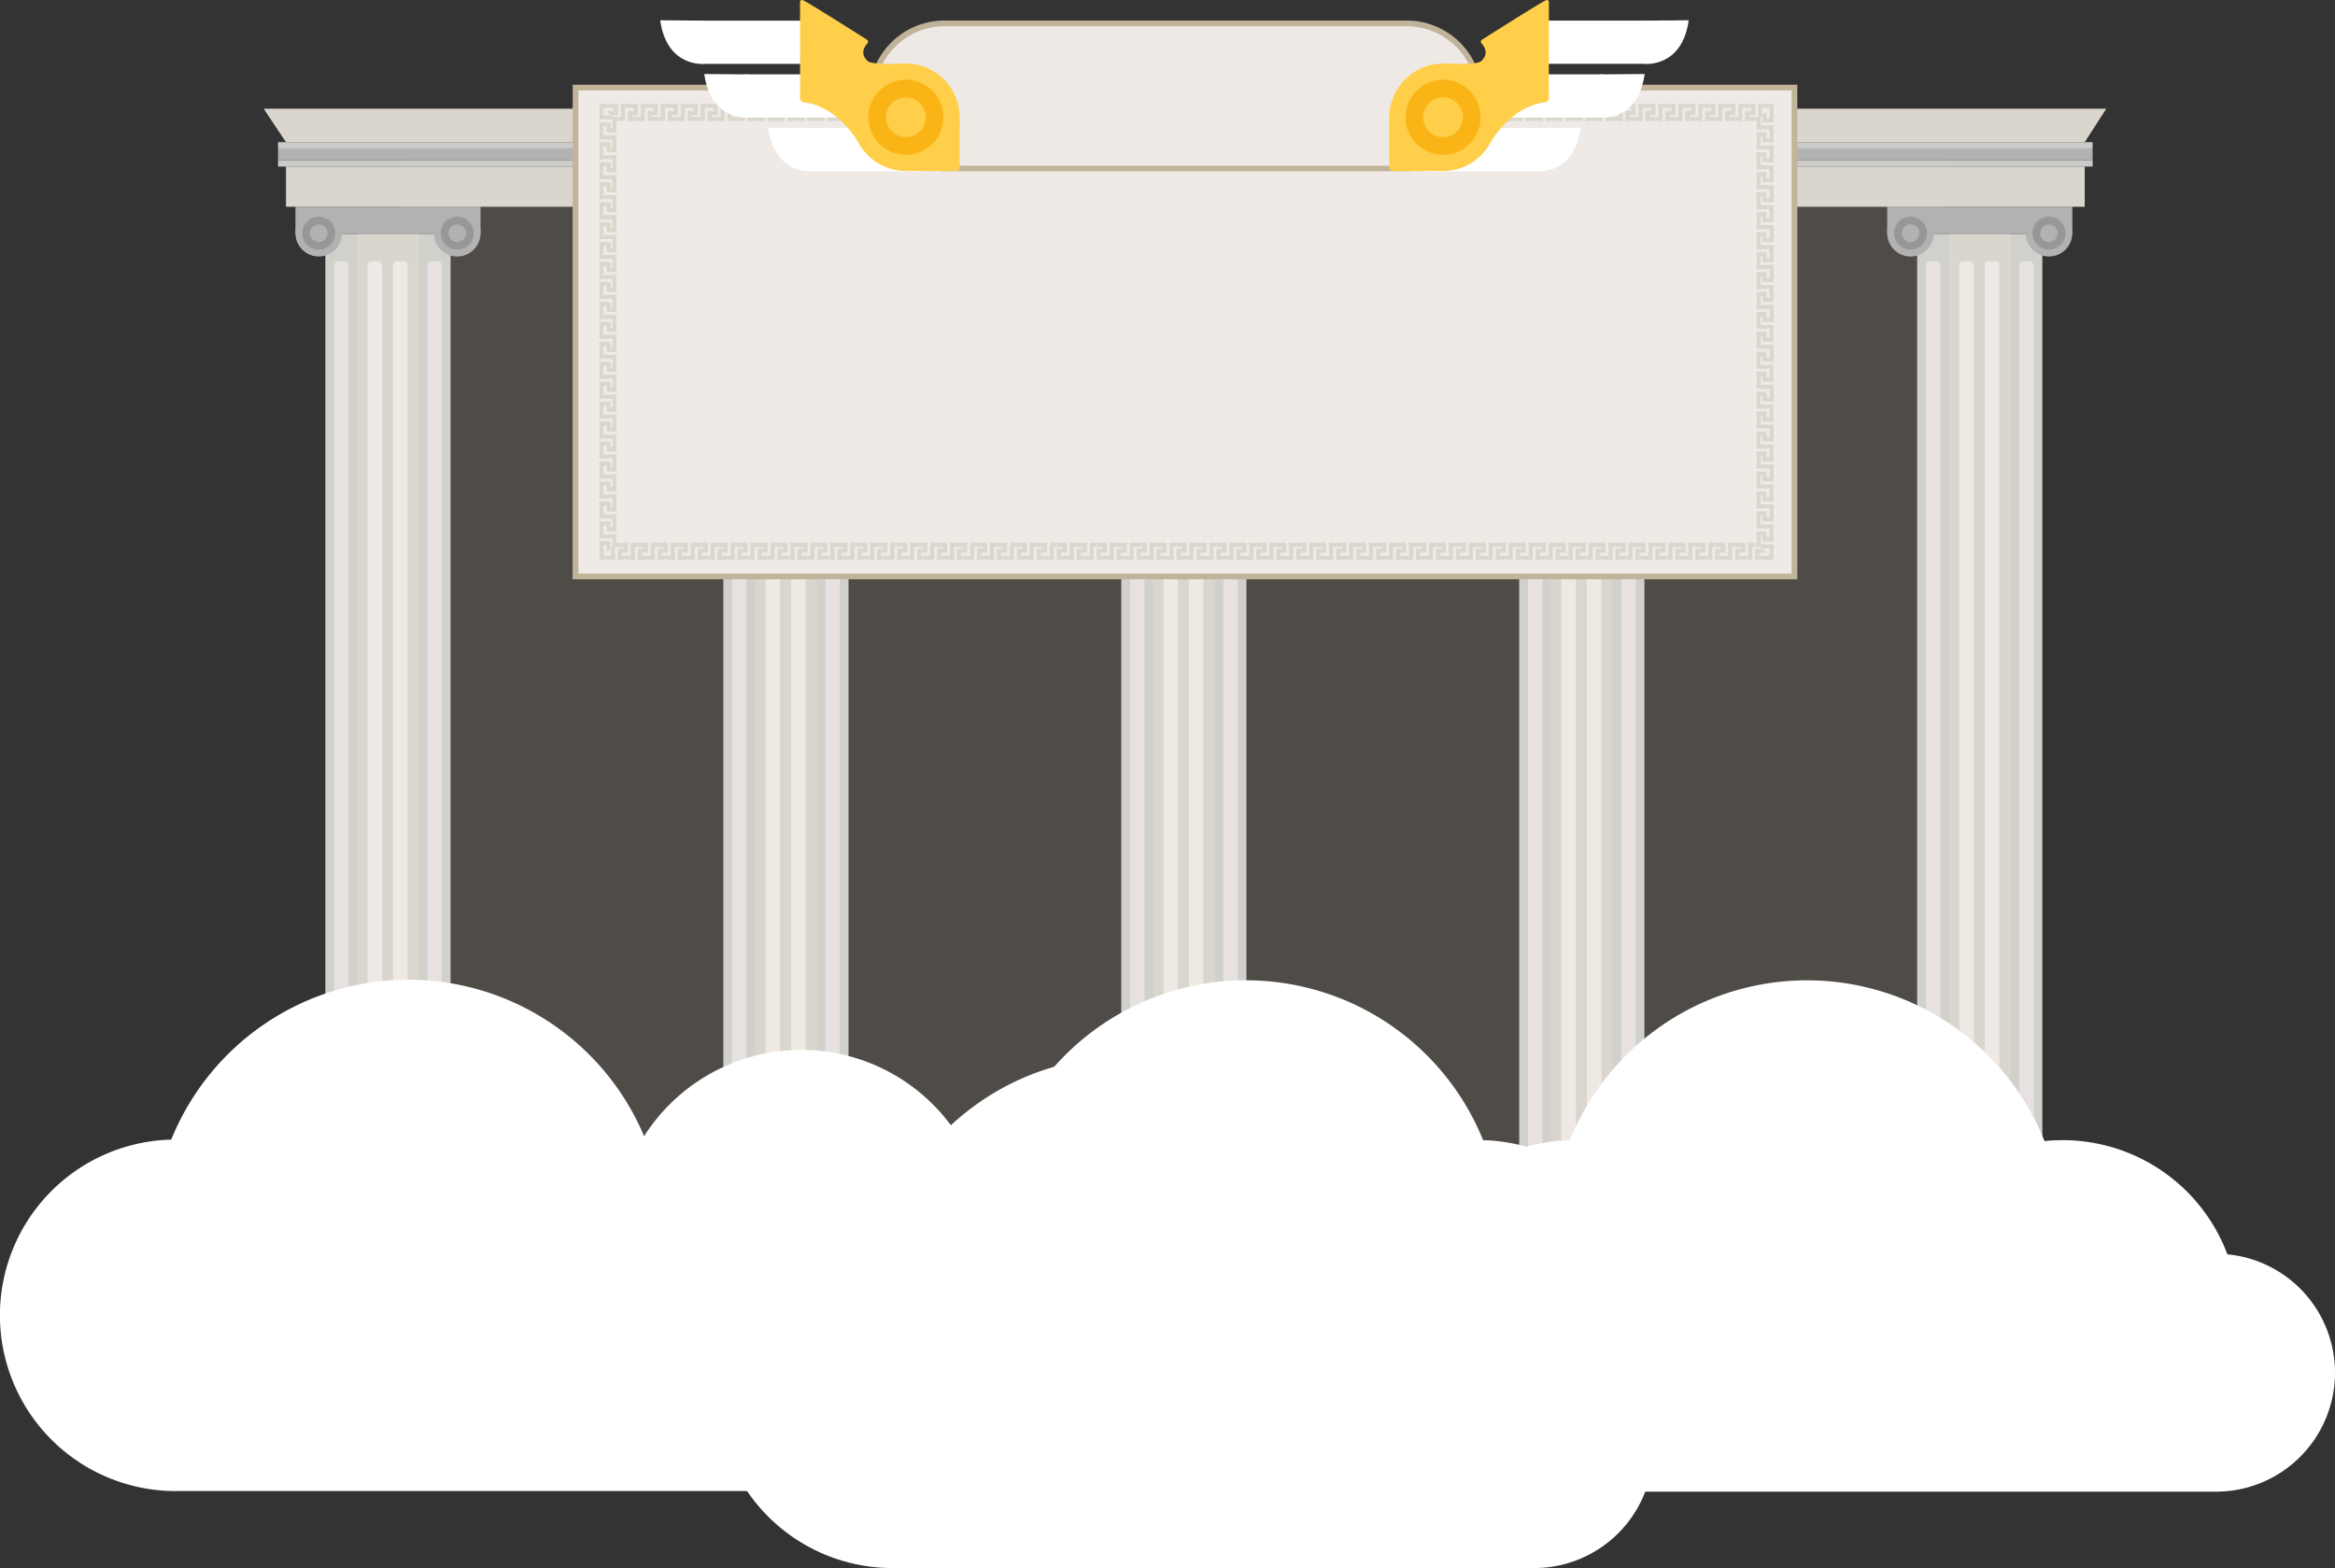 <svg xmlns="http://www.w3.org/2000/svg" xmlns:xlink="http://www.w3.org/1999/xlink" viewBox="0 0 2047.8 1375.32"><rect x="0" y="0" width="2047.8" height="1375.32" fill="#333333" stroke="none"/><defs><style>.cls-1{fill:none;}.cls-2{fill:#4f4c48;}.cls-3{fill:#d1d1cc;}.cls-4{fill:#dbd6cd;}.cls-5{fill:#e7e2e1;}.cls-6{fill:#eee9e4;}.cls-7{fill:#b3b2b3;}.cls-8{fill:#979797;}.cls-9{fill:#cbcbca;}.cls-10{fill:#fff;}.cls-11{fill:#efeae6;}.cls-12{fill:#c1b49a;}.cls-13{fill:#dcd7cd;}.cls-14{clip-path:url(#clip-path);}.cls-15{clip-path:url(#clip-path-2);}.cls-16{clip-path:url(#clip-path-3);}.cls-17{clip-path:url(#clip-path-4);}.cls-18{clip-path:url(#clip-path-5);}.cls-19{clip-path:url(#clip-path-6);}.cls-20{clip-path:url(#clip-path-7);}.cls-21{clip-path:url(#clip-path-8);}.cls-22{fill:#c0b399;}.cls-23{fill:#ffcf4a;}.cls-24{fill:#fab416;}</style><clipPath id="clip-path"><polygon class="cls-1" points="1540.63 474.79 1540.63 476.1 1555.51 490.98 1555.51 474.79 1540.63 474.79"/></clipPath><clipPath id="clip-path-2"><polygon class="cls-1" points="1539.32 476.1 1540.63 476.1 1555.51 490.98 1539.32 490.98 1539.32 476.1"/></clipPath><clipPath id="clip-path-3"><polygon class="cls-1" points="541.91 476.1 540.6 476.1 525.72 490.98 541.91 490.98 541.91 476.1"/></clipPath><clipPath id="clip-path-4"><polygon class="cls-1" points="540.6 474.79 540.6 476.1 525.72 490.98 525.72 474.79 540.6 474.79"/></clipPath><clipPath id="clip-path-5"><polygon class="cls-1" points="540.6 107.33 540.6 106.01 525.72 91.14 525.72 107.33 540.6 107.33"/></clipPath><clipPath id="clip-path-6"><polygon class="cls-1" points="541.91 106.01 540.6 106.01 525.72 91.14 541.91 91.14 541.91 106.01"/></clipPath><clipPath id="clip-path-7"><polygon class="cls-1" points="1539.32 106.01 1540.63 106.01 1555.51 91.14 1539.32 91.14 1539.32 106.01"/></clipPath><clipPath id="clip-path-8"><polygon class="cls-1" points="1540.63 107.33 1540.63 106.01 1555.51 91.14 1555.51 107.33 1540.63 107.33"/></clipPath></defs><title>Asset 14</title><g id="Layer_2" data-name="Layer 2"><g id="Layer_1-2" data-name="Layer 1"><rect class="cls-2" x="352.22" y="132.04" width="1354.91" height="1027.53"/><rect class="cls-3" x="285.36" y="205.19" width="109.78" height="902.13"/><rect class="cls-4" x="313.33" y="205.19" width="53.84" height="902.13"/><rect class="cls-5" x="293.03" y="229.27" width="12.67" height="845.21" rx="3.37" ry="3.37"/><rect class="cls-6" x="322.36" y="229.27" width="12.67" height="845.21" rx="3.37" ry="3.37"/><rect class="cls-6" x="344.72" y="229.27" width="12.67" height="845.21" rx="3.37" ry="3.37"/><rect class="cls-5" x="374.83" y="229.27" width="12.67" height="845.21" rx="3.37" ry="3.37"/><rect class="cls-7" x="259.09" y="181.36" width="162.33" height="23.83"/><circle class="cls-7" cx="279.55" cy="204.52" r="20.46"/><circle class="cls-8" cx="279.55" cy="204.52" r="14.47"/><circle class="cls-7" cx="400.96" cy="204.52" r="20.46"/><circle class="cls-7" cx="279.55" cy="204.52" r="7.69"/><circle class="cls-8" cx="400.96" cy="204.52" r="14.47"/><circle class="cls-7" cx="400.96" cy="204.52" r="7.69"/><rect class="cls-3" x="634.36" y="205.19" width="109.78" height="902.13"/><rect class="cls-4" x="662.33" y="205.19" width="53.84" height="902.13"/><rect class="cls-5" x="642.03" y="229.27" width="12.67" height="845.21" rx="3.37" ry="3.37"/><rect class="cls-6" x="671.36" y="229.27" width="12.67" height="845.21" rx="3.37" ry="3.37"/><rect class="cls-6" x="693.72" y="229.27" width="12.67" height="845.21" rx="3.37" ry="3.37"/><rect class="cls-5" x="723.83" y="229.27" width="12.67" height="845.21" rx="3.37" ry="3.37"/><rect class="cls-7" x="608.09" y="181.36" width="162.33" height="23.83"/><circle class="cls-7" cx="628.55" cy="204.52" r="20.46"/><circle class="cls-8" cx="628.55" cy="204.52" r="14.47"/><circle class="cls-7" cx="749.96" cy="204.52" r="20.46"/><circle class="cls-7" cx="628.55" cy="204.52" r="7.69"/><circle class="cls-8" cx="749.96" cy="204.52" r="14.47"/><circle class="cls-7" cx="749.96" cy="204.52" r="7.69"/><rect class="cls-3" x="983.36" y="205.19" width="109.78" height="902.13"/><rect class="cls-4" x="1011.33" y="205.19" width="53.84" height="902.13"/><rect class="cls-5" x="991.03" y="229.27" width="12.67" height="845.21" rx="3.37" ry="3.37"/><rect class="cls-6" x="1020.36" y="229.27" width="12.67" height="845.21" rx="3.37" ry="3.37"/><rect class="cls-6" x="1042.72" y="229.27" width="12.67" height="845.21" rx="3.37" ry="3.37"/><rect class="cls-5" x="1072.83" y="229.27" width="12.67" height="845.21" rx="3.37" ry="3.37"/><rect class="cls-7" x="957.09" y="181.36" width="162.33" height="23.83"/><circle class="cls-7" cx="977.55" cy="204.52" r="20.46"/><circle class="cls-8" cx="977.55" cy="204.52" r="14.47"/><circle class="cls-7" cx="1098.96" cy="204.52" r="20.46"/><circle class="cls-7" cx="977.55" cy="204.52" r="7.69"/><circle class="cls-8" cx="1098.96" cy="204.52" r="14.47"/><circle class="cls-7" cx="1098.96" cy="204.52" r="7.69"/><rect class="cls-3" x="1332.36" y="205.19" width="109.78" height="902.13"/><rect class="cls-4" x="1360.33" y="205.19" width="53.84" height="902.13"/><rect class="cls-5" x="1340.03" y="229.27" width="12.67" height="845.21" rx="3.37" ry="3.37"/><rect class="cls-6" x="1369.36" y="229.27" width="12.67" height="845.21" rx="3.37" ry="3.37"/><rect class="cls-6" x="1391.72" y="229.27" width="12.67" height="845.21" rx="3.37" ry="3.37"/><rect class="cls-5" x="1421.83" y="229.27" width="12.67" height="845.21" rx="3.37" ry="3.37"/><rect class="cls-7" x="1306.09" y="181.36" width="162.33" height="23.83"/><circle class="cls-7" cx="1326.55" cy="204.52" r="20.46"/><circle class="cls-8" cx="1326.55" cy="204.52" r="14.47"/><circle class="cls-7" cx="1447.96" cy="204.52" r="20.46"/><circle class="cls-7" cx="1326.55" cy="204.52" r="7.69"/><circle class="cls-8" cx="1447.96" cy="204.52" r="14.47"/><circle class="cls-7" cx="1447.96" cy="204.52" r="7.69"/><rect class="cls-3" x="1681.36" y="205.19" width="109.78" height="902.13"/><rect class="cls-4" x="1709.33" y="205.19" width="53.84" height="902.13"/><rect class="cls-5" x="1689.03" y="229.27" width="12.67" height="845.21" rx="3.37" ry="3.37"/><rect class="cls-6" x="1718.36" y="229.27" width="12.67" height="845.21" rx="3.37" ry="3.37"/><rect class="cls-6" x="1740.72" y="229.27" width="12.67" height="845.21" rx="3.37" ry="3.37"/><rect class="cls-5" x="1770.83" y="229.27" width="12.67" height="845.21" rx="3.37" ry="3.37"/><rect class="cls-7" x="1655.09" y="181.36" width="162.33" height="23.83"/><circle class="cls-7" cx="1675.55" cy="204.52" r="20.46"/><circle class="cls-8" cx="1675.55" cy="204.52" r="14.47"/><circle class="cls-7" cx="1796.96" cy="204.52" r="20.46"/><circle class="cls-7" cx="1675.55" cy="204.52" r="7.69"/><circle class="cls-8" cx="1796.96" cy="204.52" r="14.47"/><circle class="cls-7" cx="1796.96" cy="204.52" r="7.69"/><rect class="cls-4" x="250.8" y="146.08" width="1577.5" height="35.28"/><rect class="cls-9" x="243.87" y="140.59" width="1591.37" height="5.49"/><rect class="cls-9" x="243.87" y="124.73" width="1591.37" height="5.49"/><rect class="cls-7" x="243.87" y="130.22" width="1591.37" height="10.37"/><polygon class="cls-4" points="231.24 95.32 250.8 124.72 1828.3 124.72 1847.23 95.32 231.24 95.32"/><path class="cls-10" d="M2047.8,1204a104.34,104.34,0,0,1-104.33,104.35H1380.79a154.16,154.16,0,0,1-4-308.27,224.33,224.33,0,0,1,416.25.78,154.29,154.29,0,0,1,160.38,99.3A104.31,104.31,0,0,1,2047.8,1204Z"/><path class="cls-10" d="M1449.8,1271a104.34,104.34,0,0,1-104.33,104.35H782.79a154.16,154.16,0,0,1-4-308.27,224.33,224.33,0,0,1,416.25.78,154.29,154.29,0,0,1,160.38,99.3A104.31,104.31,0,0,1,1449.8,1271Z"/><path class="cls-10" d="M821.18,1203.48a104.34,104.34,0,0,1-104.33,104.35H154.17a154.16,154.16,0,0,1-4-308.27,224.33,224.33,0,0,1,416.25.78,154.29,154.29,0,0,1,160.38,99.3A104.31,104.31,0,0,1,821.18,1203.48Z"/><path class="cls-10" d="M629.67,1204A104.34,104.34,0,0,0,734,1308.32h562.68a154.16,154.16,0,0,0,4-308.27,224.33,224.33,0,0,0-416.25.78,154.29,154.29,0,0,0-160.38,99.3A104.31,104.31,0,0,0,629.67,1204Z"/><path class="cls-10" d="M1039.84,1171.35a76,76,0,0,1-75.95,76H554.26a112.23,112.23,0,0,1-2.94-224.42,163.31,163.31,0,0,1,303,.57,112.33,112.33,0,0,1,116.76,72.29A75.94,75.94,0,0,1,1039.84,1171.35Z"/><rect class="cls-11" x="504.73" y="76.82" width="1069" height="428.79"/><path class="cls-12" d="M1571.23,79.32V503.11h-1064V79.32h1064m5-5h-1074V508.11h1074V74.32Z"/><rect class="cls-11" x="531.73" y="101.82" width="1017.76" height="378.48"/><rect class="cls-13" x="1551.98" y="109.95" width="3.52" height="14.88"/><rect class="cls-13" x="1540.63" y="109.95" width="14.88" height="3.52"/><rect class="cls-13" x="1548.07" y="121.3" width="7.44" height="3.52"/><rect class="cls-13" x="1540.63" y="116.09" width="7.44" height="3.52"/><rect class="cls-13" x="1545.72" y="116.09" width="3.52" height="8.73"/><rect class="cls-13" x="1540.63" y="116.09" width="3.52" height="8.73"/><rect class="cls-13" x="1540.63" y="107.33" width="3.52" height="6.15"/><rect class="cls-13" x="1551.98" y="127.45" width="3.52" height="14.88"/><rect class="cls-13" x="1540.63" y="127.45" width="14.88" height="3.52"/><rect class="cls-13" x="1548.07" y="138.8" width="7.44" height="3.52"/><rect class="cls-13" x="1540.63" y="133.59" width="7.44" height="3.52"/><rect class="cls-13" x="1545.72" y="133.59" width="3.52" height="8.73"/><rect class="cls-13" x="1540.63" y="133.59" width="3.52" height="8.73"/><rect class="cls-13" x="1540.63" y="124.82" width="3.52" height="6.15"/><rect class="cls-13" x="1551.98" y="144.94" width="3.52" height="14.88"/><rect class="cls-13" x="1540.63" y="144.94" width="14.88" height="3.52"/><rect class="cls-13" x="1548.07" y="156.3" width="7.44" height="3.52"/><rect class="cls-13" x="1540.63" y="151.09" width="7.44" height="3.52"/><rect class="cls-13" x="1545.72" y="151.09" width="3.52" height="8.73"/><rect class="cls-13" x="1540.63" y="151.09" width="3.52" height="8.73"/><rect class="cls-13" x="1540.63" y="142.32" width="3.52" height="6.15"/><rect class="cls-13" x="1551.98" y="162.44" width="3.52" height="14.88"/><rect class="cls-13" x="1540.63" y="162.44" width="14.88" height="3.52"/><rect class="cls-13" x="1548.07" y="173.8" width="7.44" height="3.52"/><rect class="cls-13" x="1540.63" y="168.59" width="7.44" height="3.52"/><rect class="cls-13" x="1545.72" y="168.59" width="3.52" height="8.73"/><rect class="cls-13" x="1540.63" y="168.59" width="3.52" height="8.73"/><rect class="cls-13" x="1540.63" y="159.82" width="3.52" height="6.15"/><rect class="cls-13" x="1551.98" y="179.94" width="3.52" height="14.88"/><rect class="cls-13" x="1540.63" y="179.94" width="14.88" height="3.52"/><rect class="cls-13" x="1548.07" y="191.29" width="7.44" height="3.52"/><rect class="cls-13" x="1540.63" y="186.09" width="7.44" height="3.52"/><rect class="cls-13" x="1545.72" y="186.09" width="3.52" height="8.73"/><rect class="cls-13" x="1540.63" y="186.09" width="3.52" height="8.73"/><rect class="cls-13" x="1540.63" y="177.32" width="3.52" height="6.15"/><rect class="cls-13" x="1551.98" y="197.44" width="3.52" height="14.88"/><rect class="cls-13" x="1540.63" y="197.44" width="14.88" height="3.52"/><rect class="cls-13" x="1548.07" y="208.79" width="7.44" height="3.52"/><rect class="cls-13" x="1540.63" y="203.58" width="7.44" height="3.52"/><rect class="cls-13" x="1545.72" y="203.58" width="3.52" height="8.73"/><rect class="cls-13" x="1540.63" y="203.58" width="3.52" height="8.73"/><rect class="cls-13" x="1540.63" y="194.82" width="3.52" height="6.15"/><rect class="cls-13" x="1551.98" y="214.94" width="3.52" height="14.88"/><rect class="cls-13" x="1540.63" y="214.94" width="14.88" height="3.52"/><rect class="cls-13" x="1548.07" y="226.29" width="7.44" height="3.52"/><rect class="cls-13" x="1540.63" y="221.08" width="7.44" height="3.52"/><rect class="cls-13" x="1545.72" y="221.08" width="3.52" height="8.73"/><rect class="cls-13" x="1540.63" y="221.08" width="3.52" height="8.73"/><rect class="cls-13" x="1540.63" y="212.32" width="3.52" height="6.15"/><rect class="cls-13" x="1551.98" y="232.44" width="3.52" height="14.88"/><rect class="cls-13" x="1540.63" y="232.44" width="14.88" height="3.52"/><rect class="cls-13" x="1548.07" y="243.79" width="7.44" height="3.52"/><rect class="cls-13" x="1540.63" y="238.58" width="7.44" height="3.52"/><rect class="cls-13" x="1545.72" y="238.58" width="3.52" height="8.73"/><rect class="cls-13" x="1540.63" y="238.58" width="3.52" height="8.73"/><rect class="cls-13" x="1540.63" y="229.81" width="3.52" height="6.15"/><rect class="cls-13" x="1551.98" y="249.93" width="3.52" height="14.88"/><rect class="cls-13" x="1540.63" y="249.93" width="14.88" height="3.52"/><rect class="cls-13" x="1548.07" y="261.29" width="7.44" height="3.52"/><rect class="cls-13" x="1540.63" y="256.08" width="7.44" height="3.52"/><rect class="cls-13" x="1545.72" y="256.08" width="3.52" height="8.73"/><rect class="cls-13" x="1540.63" y="256.08" width="3.52" height="8.73"/><rect class="cls-13" x="1540.63" y="247.31" width="3.52" height="6.15"/><rect class="cls-13" x="1551.98" y="267.43" width="3.52" height="14.88"/><rect class="cls-13" x="1540.63" y="267.43" width="14.88" height="3.52"/><rect class="cls-13" x="1548.07" y="278.79" width="7.44" height="3.52"/><rect class="cls-13" x="1540.63" y="273.58" width="7.44" height="3.52"/><rect class="cls-13" x="1545.72" y="273.58" width="3.52" height="8.73"/><rect class="cls-13" x="1540.63" y="273.58" width="3.52" height="8.73"/><rect class="cls-13" x="1540.63" y="264.81" width="3.52" height="6.15"/><rect class="cls-13" x="1551.98" y="284.93" width="3.52" height="14.88"/><rect class="cls-13" x="1540.63" y="284.93" width="14.88" height="3.52"/><rect class="cls-13" x="1548.07" y="296.28" width="7.44" height="3.52"/><rect class="cls-13" x="1540.63" y="291.08" width="7.44" height="3.52"/><rect class="cls-13" x="1545.72" y="291.08" width="3.52" height="8.73"/><rect class="cls-13" x="1540.63" y="291.08" width="3.52" height="8.73"/><rect class="cls-13" x="1540.63" y="282.31" width="3.52" height="6.15"/><rect class="cls-13" x="1551.98" y="302.43" width="3.52" height="14.88"/><rect class="cls-13" x="1540.63" y="302.43" width="14.88" height="3.52"/><rect class="cls-13" x="1548.07" y="313.78" width="7.44" height="3.52"/><rect class="cls-13" x="1540.63" y="308.58" width="7.44" height="3.52"/><rect class="cls-13" x="1545.72" y="308.58" width="3.52" height="8.73"/><rect class="cls-13" x="1540.63" y="308.58" width="3.52" height="8.73"/><rect class="cls-13" x="1540.63" y="299.81" width="3.52" height="6.15"/><rect class="cls-13" x="1551.98" y="319.93" width="3.52" height="14.88"/><rect class="cls-13" x="1540.63" y="319.93" width="14.88" height="3.52"/><rect class="cls-13" x="1548.07" y="331.28" width="7.44" height="3.52"/><rect class="cls-13" x="1540.63" y="326.07" width="7.44" height="3.52"/><rect class="cls-13" x="1545.72" y="326.07" width="3.52" height="8.73"/><rect class="cls-13" x="1540.63" y="326.07" width="3.52" height="8.73"/><rect class="cls-13" x="1540.63" y="317.31" width="3.52" height="6.15"/><rect class="cls-13" x="1551.98" y="337.43" width="3.52" height="14.88"/><rect class="cls-13" x="1540.63" y="337.43" width="14.88" height="3.52"/><rect class="cls-13" x="1548.07" y="348.78" width="7.44" height="3.52"/><rect class="cls-13" x="1540.63" y="343.57" width="7.44" height="3.52"/><rect class="cls-13" x="1545.72" y="343.57" width="3.52" height="8.73"/><rect class="cls-13" x="1540.63" y="343.57" width="3.52" height="8.73"/><rect class="cls-13" x="1540.63" y="334.8" width="3.52" height="6.15"/><rect class="cls-13" x="1551.98" y="354.93" width="3.52" height="14.88"/><rect class="cls-13" x="1540.63" y="354.93" width="14.88" height="3.52"/><rect class="cls-13" x="1548.07" y="366.28" width="7.44" height="3.52"/><rect class="cls-13" x="1540.63" y="361.07" width="7.44" height="3.52"/><rect class="cls-13" x="1545.72" y="361.07" width="3.52" height="8.73"/><rect class="cls-13" x="1540.63" y="361.07" width="3.52" height="8.73"/><rect class="cls-13" x="1540.63" y="352.3" width="3.52" height="6.15"/><rect class="cls-13" x="1551.98" y="372.42" width="3.52" height="14.88"/><rect class="cls-13" x="1540.63" y="372.42" width="14.88" height="3.52"/><rect class="cls-13" x="1548.07" y="383.78" width="7.44" height="3.52"/><rect class="cls-13" x="1540.63" y="378.57" width="7.44" height="3.52"/><rect class="cls-13" x="1545.72" y="378.57" width="3.52" height="8.73"/><rect class="cls-13" x="1540.63" y="378.57" width="3.52" height="8.73"/><rect class="cls-13" x="1540.63" y="369.8" width="3.52" height="6.15"/><rect class="cls-13" x="1551.98" y="389.92" width="3.52" height="14.88"/><rect class="cls-13" x="1540.63" y="389.92" width="14.88" height="3.52"/><rect class="cls-13" x="1548.07" y="401.28" width="7.44" height="3.52"/><rect class="cls-13" x="1540.63" y="396.07" width="7.44" height="3.52"/><rect class="cls-13" x="1545.72" y="396.07" width="3.52" height="8.73"/><rect class="cls-13" x="1540.63" y="396.07" width="3.52" height="8.73"/><rect class="cls-13" x="1540.63" y="387.3" width="3.52" height="6.15"/><rect class="cls-13" x="1551.98" y="407.42" width="3.52" height="14.88"/><rect class="cls-13" x="1540.63" y="407.42" width="14.88" height="3.52"/><rect class="cls-13" x="1548.07" y="418.77" width="7.44" height="3.52"/><rect class="cls-13" x="1540.63" y="413.57" width="7.44" height="3.52"/><rect class="cls-13" x="1545.72" y="413.57" width="3.52" height="8.73"/><rect class="cls-13" x="1540.63" y="413.57" width="3.52" height="8.73"/><rect class="cls-13" x="1540.63" y="404.8" width="3.52" height="6.15"/><rect class="cls-13" x="1551.98" y="424.92" width="3.52" height="14.88"/><rect class="cls-13" x="1540.63" y="424.92" width="14.88" height="3.52"/><rect class="cls-13" x="1548.07" y="436.27" width="7.44" height="3.52"/><rect class="cls-13" x="1540.63" y="431.06" width="7.44" height="3.52"/><rect class="cls-13" x="1545.72" y="431.06" width="3.52" height="8.73"/><rect class="cls-13" x="1540.63" y="431.06" width="3.52" height="8.73"/><rect class="cls-13" x="1540.63" y="422.3" width="3.52" height="6.15"/><rect class="cls-13" x="1551.98" y="442.42" width="3.52" height="14.88"/><rect class="cls-13" x="1540.63" y="442.42" width="14.88" height="3.52"/><rect class="cls-13" x="1548.07" y="453.77" width="7.44" height="3.52"/><rect class="cls-13" x="1540.63" y="448.56" width="7.44" height="3.52"/><rect class="cls-13" x="1545.72" y="448.56" width="3.52" height="8.73"/><rect class="cls-13" x="1540.63" y="448.56" width="3.52" height="8.73"/><rect class="cls-13" x="1540.63" y="439.8" width="3.52" height="6.15"/><rect class="cls-13" x="1551.98" y="459.92" width="3.52" height="14.88"/><rect class="cls-13" x="1540.63" y="459.92" width="14.88" height="3.52"/><rect class="cls-13" x="1548.07" y="471.27" width="7.44" height="3.52"/><rect class="cls-13" x="1540.63" y="466.06" width="7.44" height="3.52"/><rect class="cls-13" x="1545.72" y="466.06" width="3.52" height="8.73"/><rect class="cls-13" x="1540.63" y="466.06" width="3.52" height="8.73"/><rect class="cls-13" x="1540.63" y="457.29" width="3.52" height="6.15"/><rect class="cls-13" x="1521.82" y="487.46" width="14.88" height="3.52"/><rect class="cls-13" x="1533.17" y="476.1" width="3.52" height="14.88"/><rect class="cls-13" x="1521.82" y="483.54" width="3.52" height="7.44"/><rect class="cls-13" x="1527.03" y="476.1" width="3.52" height="7.44"/><rect class="cls-13" x="1521.82" y="481.19" width="8.73" height="3.52"/><rect class="cls-13" x="1521.82" y="476.1" width="8.73" height="3.52"/><rect class="cls-13" x="1533.17" y="476.1" width="6.15" height="3.52"/><rect class="cls-13" x="1504.32" y="487.46" width="14.88" height="3.52"/><rect class="cls-13" x="1515.67" y="476.1" width="3.52" height="14.88"/><rect class="cls-13" x="1504.32" y="483.54" width="3.52" height="7.44"/><rect class="cls-13" x="1509.53" y="476.1" width="3.52" height="7.44"/><rect class="cls-13" x="1504.32" y="481.19" width="8.73" height="3.52"/><rect class="cls-13" x="1504.32" y="476.1" width="8.73" height="3.52"/><rect class="cls-13" x="1515.67" y="476.1" width="6.15" height="3.52"/><rect class="cls-13" x="1486.82" y="487.46" width="14.88" height="3.52"/><rect class="cls-13" x="1498.18" y="476.1" width="3.52" height="14.88"/><rect class="cls-13" x="1486.82" y="483.54" width="3.52" height="7.44"/><rect class="cls-13" x="1492.03" y="476.1" width="3.52" height="7.44"/><rect class="cls-13" x="1486.82" y="481.19" width="8.73" height="3.52"/><rect class="cls-13" x="1486.82" y="476.1" width="8.73" height="3.52"/><rect class="cls-13" x="1498.18" y="476.1" width="6.15" height="3.52"/><rect class="cls-13" x="1469.32" y="487.46" width="14.88" height="3.52"/><rect class="cls-13" x="1480.68" y="476.1" width="3.52" height="14.88"/><rect class="cls-13" x="1469.32" y="483.54" width="3.52" height="7.44"/><rect class="cls-13" x="1474.53" y="476.1" width="3.52" height="7.44"/><rect class="cls-13" x="1469.32" y="481.19" width="8.73" height="3.52"/><rect class="cls-13" x="1469.32" y="476.1" width="8.73" height="3.52"/><rect class="cls-13" x="1480.68" y="476.1" width="6.15" height="3.52"/><rect class="cls-13" x="1451.83" y="487.46" width="14.88" height="3.52"/><rect class="cls-13" x="1463.18" y="476.1" width="3.52" height="14.88"/><rect class="cls-13" x="1451.83" y="483.54" width="3.52" height="7.44"/><rect class="cls-13" x="1457.03" y="476.1" width="3.52" height="7.44"/><rect class="cls-13" x="1451.83" y="481.19" width="8.73" height="3.52"/><rect class="cls-13" x="1451.83" y="476.1" width="8.73" height="3.52"/><rect class="cls-13" x="1463.18" y="476.1" width="6.15" height="3.52"/><rect class="cls-13" x="1434.33" y="487.46" width="14.88" height="3.52"/><rect class="cls-13" x="1445.68" y="476.1" width="3.52" height="14.88"/><rect class="cls-13" x="1434.33" y="483.54" width="3.52" height="7.44"/><rect class="cls-13" x="1439.53" y="476.1" width="3.52" height="7.44"/><rect class="cls-13" x="1434.33" y="481.19" width="8.73" height="3.52"/><rect class="cls-13" x="1434.33" y="476.1" width="8.73" height="3.52"/><rect class="cls-13" x="1445.68" y="476.1" width="6.15" height="3.52"/><rect class="cls-13" x="1416.83" y="487.46" width="14.88" height="3.52"/><rect class="cls-13" x="1428.18" y="476.1" width="3.52" height="14.88"/><rect class="cls-13" x="1416.83" y="483.54" width="3.52" height="7.44"/><rect class="cls-13" x="1422.04" y="476.1" width="3.52" height="7.44"/><rect class="cls-13" x="1416.83" y="481.19" width="8.73" height="3.52"/><rect class="cls-13" x="1416.83" y="476.1" width="8.73" height="3.52"/><rect class="cls-13" x="1428.18" y="476.1" width="6.15" height="3.52"/><rect class="cls-13" x="1399.33" y="487.46" width="14.88" height="3.52"/><rect class="cls-13" x="1410.68" y="476.1" width="3.52" height="14.88"/><rect class="cls-13" x="1399.33" y="483.54" width="3.52" height="7.44"/><rect class="cls-13" x="1404.54" y="476.1" width="3.52" height="7.44"/><rect class="cls-13" x="1399.33" y="481.19" width="8.73" height="3.52"/><rect class="cls-13" x="1399.33" y="476.1" width="8.73" height="3.52"/><rect class="cls-13" x="1410.68" y="476.1" width="6.15" height="3.52"/><rect class="cls-13" x="1381.83" y="487.46" width="14.88" height="3.52"/><rect class="cls-13" x="1393.19" y="476.1" width="3.52" height="14.88"/><rect class="cls-13" x="1381.83" y="483.54" width="3.52" height="7.44"/><rect class="cls-13" x="1387.04" y="476.1" width="3.52" height="7.44"/><rect class="cls-13" x="1381.83" y="481.19" width="8.73" height="3.52"/><rect class="cls-13" x="1381.83" y="476.1" width="8.73" height="3.52"/><rect class="cls-13" x="1393.19" y="476.1" width="6.15" height="3.52"/><rect class="cls-13" x="1364.33" y="487.46" width="14.88" height="3.52"/><rect class="cls-13" x="1375.69" y="476.1" width="3.52" height="14.88"/><rect class="cls-13" x="1364.33" y="483.54" width="3.52" height="7.44"/><rect class="cls-13" x="1369.54" y="476.1" width="3.52" height="7.44"/><rect class="cls-13" x="1364.33" y="481.19" width="8.73" height="3.52"/><rect class="cls-13" x="1364.33" y="476.1" width="8.73" height="3.52"/><rect class="cls-13" x="1375.69" y="476.1" width="6.15" height="3.52"/><rect class="cls-13" x="1346.84" y="487.46" width="14.88" height="3.52"/><rect class="cls-13" x="1358.19" y="476.1" width="3.52" height="14.88"/><rect class="cls-13" x="1346.84" y="483.54" width="3.52" height="7.44"/><rect class="cls-13" x="1352.04" y="476.1" width="3.52" height="7.44"/><rect class="cls-13" x="1346.84" y="481.19" width="8.73" height="3.52"/><rect class="cls-13" x="1346.84" y="476.1" width="8.73" height="3.52"/><rect class="cls-13" x="1358.19" y="476.1" width="6.15" height="3.52"/><rect class="cls-13" x="1329.34" y="487.46" width="14.88" height="3.52"/><rect class="cls-13" x="1340.69" y="476.1" width="3.52" height="14.88"/><rect class="cls-13" x="1329.34" y="483.54" width="3.52" height="7.44"/><rect class="cls-13" x="1334.54" y="476.1" width="3.52" height="7.44"/><rect class="cls-13" x="1329.34" y="481.19" width="8.73" height="3.52"/><rect class="cls-13" x="1329.34" y="476.1" width="8.73" height="3.52"/><rect class="cls-13" x="1340.69" y="476.1" width="6.15" height="3.52"/><rect class="cls-13" x="1311.84" y="487.46" width="14.88" height="3.52"/><rect class="cls-13" x="1323.19" y="476.1" width="3.52" height="14.88"/><rect class="cls-13" x="1311.84" y="483.54" width="3.52" height="7.44"/><rect class="cls-13" x="1317.05" y="476.1" width="3.52" height="7.44"/><rect class="cls-13" x="1311.84" y="481.19" width="8.73" height="3.52"/><rect class="cls-13" x="1311.84" y="476.1" width="8.73" height="3.52"/><rect class="cls-13" x="1323.19" y="476.1" width="6.15" height="3.52"/><rect class="cls-13" x="1294.34" y="487.46" width="14.88" height="3.52"/><rect class="cls-13" x="1305.69" y="476.1" width="3.52" height="14.88"/><rect class="cls-13" x="1294.34" y="483.54" width="3.52" height="7.44"/><rect class="cls-13" x="1299.55" y="476.1" width="3.52" height="7.44"/><rect class="cls-13" x="1294.34" y="481.19" width="8.73" height="3.52"/><rect class="cls-13" x="1294.34" y="476.1" width="8.73" height="3.52"/><rect class="cls-13" x="1305.69" y="476.1" width="6.15" height="3.52"/><rect class="cls-13" x="1276.84" y="487.46" width="14.88" height="3.52"/><rect class="cls-13" x="1288.19" y="476.1" width="3.52" height="14.88"/><rect class="cls-13" x="1276.84" y="483.54" width="3.52" height="7.44"/><rect class="cls-13" x="1282.05" y="476.1" width="3.52" height="7.44"/><rect class="cls-13" x="1276.84" y="481.19" width="8.73" height="3.52"/><rect class="cls-13" x="1276.84" y="476.1" width="8.73" height="3.52"/><rect class="cls-13" x="1288.19" y="476.1" width="6.15" height="3.52"/><rect class="cls-13" x="1259.34" y="487.46" width="14.88" height="3.52"/><rect class="cls-13" x="1270.7" y="476.1" width="3.52" height="14.88"/><rect class="cls-13" x="1259.34" y="483.54" width="3.52" height="7.44"/><rect class="cls-13" x="1264.55" y="476.1" width="3.52" height="7.44"/><rect class="cls-13" x="1259.34" y="481.19" width="8.73" height="3.52"/><rect class="cls-13" x="1259.34" y="476.1" width="8.73" height="3.52"/><rect class="cls-13" x="1270.7" y="476.1" width="6.15" height="3.52"/><rect class="cls-13" x="1241.84" y="487.46" width="14.88" height="3.52"/><rect class="cls-13" x="1253.2" y="476.1" width="3.52" height="14.88"/><rect class="cls-13" x="1241.84" y="483.54" width="3.52" height="7.44"/><rect class="cls-13" x="1247.05" y="476.1" width="3.52" height="7.44"/><rect class="cls-13" x="1241.84" y="481.19" width="8.73" height="3.52"/><rect class="cls-13" x="1241.84" y="476.1" width="8.73" height="3.52"/><rect class="cls-13" x="1253.2" y="476.1" width="6.15" height="3.52"/><rect class="cls-13" x="1224.35" y="487.46" width="14.88" height="3.52"/><rect class="cls-13" x="1235.7" y="476.1" width="3.52" height="14.88"/><rect class="cls-13" x="1224.35" y="483.54" width="3.52" height="7.44"/><rect class="cls-13" x="1229.55" y="476.1" width="3.52" height="7.44"/><rect class="cls-13" x="1224.35" y="481.19" width="8.73" height="3.52"/><rect class="cls-13" x="1224.35" y="476.1" width="8.73" height="3.52"/><rect class="cls-13" x="1235.7" y="476.1" width="6.15" height="3.52"/><rect class="cls-13" x="1206.85" y="487.46" width="14.88" height="3.52"/><rect class="cls-13" x="1218.2" y="476.1" width="3.52" height="14.88"/><rect class="cls-13" x="1206.85" y="483.54" width="3.52" height="7.44"/><rect class="cls-13" x="1212.06" y="476.1" width="3.52" height="7.44"/><rect class="cls-13" x="1206.85" y="481.19" width="8.73" height="3.52"/><rect class="cls-13" x="1206.85" y="476.1" width="8.73" height="3.52"/><rect class="cls-13" x="1218.2" y="476.1" width="6.15" height="3.52"/><rect class="cls-13" x="1189.35" y="487.46" width="14.88" height="3.52"/><rect class="cls-13" x="1200.7" y="476.1" width="3.52" height="14.88"/><rect class="cls-13" x="1189.35" y="483.54" width="3.52" height="7.44"/><rect class="cls-13" x="1194.56" y="476.1" width="3.52" height="7.44"/><rect class="cls-13" x="1189.35" y="481.19" width="8.73" height="3.52"/><rect class="cls-13" x="1189.35" y="476.1" width="8.73" height="3.52"/><rect class="cls-13" x="1200.7" y="476.1" width="6.15" height="3.52"/><rect class="cls-13" x="1171.85" y="487.46" width="14.88" height="3.52"/><rect class="cls-13" x="1183.2" y="476.1" width="3.52" height="14.88"/><rect class="cls-13" x="1171.85" y="483.54" width="3.52" height="7.44"/><rect class="cls-13" x="1177.06" y="476.1" width="3.52" height="7.44"/><rect class="cls-13" x="1171.85" y="481.19" width="8.73" height="3.52"/><rect class="cls-13" x="1171.85" y="476.1" width="8.73" height="3.52"/><rect class="cls-13" x="1183.2" y="476.1" width="6.15" height="3.52"/><rect class="cls-13" x="1154.35" y="487.46" width="14.88" height="3.52"/><rect class="cls-13" x="1165.71" y="476.1" width="3.52" height="14.88"/><rect class="cls-13" x="1154.35" y="483.54" width="3.52" height="7.44"/><rect class="cls-13" x="1159.56" y="476.1" width="3.52" height="7.44"/><rect class="cls-13" x="1154.35" y="481.19" width="8.73" height="3.52"/><rect class="cls-13" x="1154.35" y="476.1" width="8.73" height="3.52"/><rect class="cls-13" x="1165.71" y="476.1" width="6.15" height="3.52"/><rect class="cls-13" x="1136.85" y="487.46" width="14.88" height="3.52"/><rect class="cls-13" x="1148.21" y="476.1" width="3.52" height="14.88"/><rect class="cls-13" x="1136.85" y="483.54" width="3.52" height="7.44"/><rect class="cls-13" x="1142.06" y="476.1" width="3.52" height="7.44"/><rect class="cls-13" x="1136.85" y="481.19" width="8.73" height="3.52"/><rect class="cls-13" x="1136.85" y="476.1" width="8.73" height="3.52"/><rect class="cls-13" x="1148.21" y="476.1" width="6.15" height="3.52"/><rect class="cls-13" x="1119.36" y="487.46" width="14.88" height="3.52"/><rect class="cls-13" x="1130.71" y="476.1" width="3.52" height="14.88"/><rect class="cls-13" x="1119.36" y="483.54" width="3.52" height="7.44"/><rect class="cls-13" x="1124.56" y="476.1" width="3.52" height="7.44"/><rect class="cls-13" x="1119.36" y="481.19" width="8.73" height="3.52"/><rect class="cls-13" x="1119.36" y="476.1" width="8.73" height="3.52"/><rect class="cls-13" x="1130.71" y="476.1" width="6.15" height="3.52"/><rect class="cls-13" x="1101.86" y="487.46" width="14.88" height="3.52"/><rect class="cls-13" x="1113.21" y="476.1" width="3.52" height="14.88"/><rect class="cls-13" x="1101.86" y="483.54" width="3.52" height="7.44"/><rect class="cls-13" x="1107.06" y="476.1" width="3.52" height="7.44"/><rect class="cls-13" x="1101.86" y="481.19" width="8.73" height="3.52"/><rect class="cls-13" x="1101.86" y="476.1" width="8.73" height="3.52"/><rect class="cls-13" x="1113.21" y="476.1" width="6.15" height="3.52"/><rect class="cls-13" x="1084.36" y="487.46" width="14.88" height="3.52"/><rect class="cls-13" x="1095.71" y="476.1" width="3.52" height="14.88"/><rect class="cls-13" x="1084.36" y="483.54" width="3.52" height="7.44"/><rect class="cls-13" x="1089.57" y="476.1" width="3.52" height="7.44"/><rect class="cls-13" x="1084.36" y="481.19" width="8.73" height="3.52"/><rect class="cls-13" x="1084.36" y="476.1" width="8.73" height="3.52"/><rect class="cls-13" x="1095.71" y="476.1" width="6.15" height="3.52"/><rect class="cls-13" x="1066.86" y="487.46" width="14.88" height="3.52"/><rect class="cls-13" x="1078.21" y="476.1" width="3.52" height="14.88"/><rect class="cls-13" x="1066.86" y="483.54" width="3.52" height="7.44"/><rect class="cls-13" x="1072.07" y="476.1" width="3.52" height="7.44"/><rect class="cls-13" x="1066.86" y="481.19" width="8.73" height="3.52"/><rect class="cls-13" x="1066.86" y="476.1" width="8.73" height="3.52"/><rect class="cls-13" x="1078.21" y="476.1" width="6.15" height="3.52"/><rect class="cls-13" x="1049.36" y="487.46" width="14.88" height="3.52"/><rect class="cls-13" x="1060.71" y="476.1" width="3.52" height="14.88"/><rect class="cls-13" x="1049.36" y="483.54" width="3.52" height="7.44"/><rect class="cls-13" x="1054.57" y="476.1" width="3.52" height="7.44"/><rect class="cls-13" x="1049.36" y="481.19" width="8.73" height="3.52"/><rect class="cls-13" x="1049.36" y="476.1" width="8.73" height="3.52"/><rect class="cls-13" x="1060.71" y="476.1" width="6.15" height="3.52"/><rect class="cls-13" x="1031.86" y="487.46" width="14.88" height="3.52"/><rect class="cls-13" x="1043.22" y="476.1" width="3.52" height="14.88"/><rect class="cls-13" x="1031.86" y="483.54" width="3.52" height="7.44"/><rect class="cls-13" x="1037.07" y="476.1" width="3.52" height="7.44"/><rect class="cls-13" x="1031.86" y="481.19" width="8.73" height="3.52"/><rect class="cls-13" x="1031.86" y="476.1" width="8.73" height="3.52"/><rect class="cls-13" x="1043.22" y="476.1" width="6.15" height="3.52"/><rect class="cls-13" x="1014.36" y="487.46" width="14.88" height="3.52"/><rect class="cls-13" x="1025.72" y="476.1" width="3.52" height="14.88"/><rect class="cls-13" x="1014.36" y="483.54" width="3.52" height="7.44"/><rect class="cls-13" x="1019.57" y="476.1" width="3.52" height="7.44"/><rect class="cls-13" x="1014.36" y="481.19" width="8.73" height="3.52"/><rect class="cls-13" x="1014.36" y="476.1" width="8.73" height="3.52"/><rect class="cls-13" x="1025.72" y="476.1" width="6.15" height="3.52"/><rect class="cls-13" x="996.87" y="487.46" width="14.88" height="3.52"/><rect class="cls-13" x="1008.22" y="476.1" width="3.52" height="14.88"/><rect class="cls-13" x="996.87" y="483.54" width="3.52" height="7.44"/><rect class="cls-13" x="1002.07" y="476.1" width="3.52" height="7.44"/><rect class="cls-13" x="996.87" y="481.19" width="8.73" height="3.52"/><rect class="cls-13" x="996.87" y="476.1" width="8.73" height="3.52"/><rect class="cls-13" x="1008.22" y="476.1" width="6.15" height="3.52"/><rect class="cls-13" x="979.37" y="487.46" width="14.88" height="3.52"/><rect class="cls-13" x="990.72" y="476.1" width="3.52" height="14.88"/><rect class="cls-13" x="979.37" y="483.54" width="3.52" height="7.44"/><rect class="cls-13" x="984.58" y="476.1" width="3.52" height="7.44"/><rect class="cls-13" x="979.37" y="481.19" width="8.73" height="3.52"/><rect class="cls-13" x="979.37" y="476.1" width="8.73" height="3.52"/><rect class="cls-13" x="990.72" y="476.1" width="6.15" height="3.52"/><rect class="cls-13" x="961.87" y="487.46" width="14.88" height="3.52"/><rect class="cls-13" x="973.22" y="476.1" width="3.52" height="14.88"/><rect class="cls-13" x="961.87" y="483.54" width="3.52" height="7.44"/><rect class="cls-13" x="967.08" y="476.1" width="3.52" height="7.44"/><rect class="cls-13" x="961.87" y="481.19" width="8.73" height="3.52"/><rect class="cls-13" x="961.87" y="476.1" width="8.73" height="3.52"/><rect class="cls-13" x="973.22" y="476.1" width="6.15" height="3.52"/><rect class="cls-13" x="944.37" y="487.46" width="14.88" height="3.52"/><rect class="cls-13" x="955.72" y="476.1" width="3.52" height="14.88"/><rect class="cls-13" x="944.37" y="483.54" width="3.52" height="7.44"/><rect class="cls-13" x="949.58" y="476.1" width="3.52" height="7.44"/><rect class="cls-13" x="944.37" y="481.19" width="8.73" height="3.52"/><rect class="cls-13" x="944.37" y="476.1" width="8.73" height="3.52"/><rect class="cls-13" x="955.72" y="476.1" width="6.15" height="3.52"/><rect class="cls-13" x="926.87" y="487.46" width="14.88" height="3.52"/><rect class="cls-13" x="938.23" y="476.1" width="3.52" height="14.88"/><rect class="cls-13" x="926.87" y="483.54" width="3.52" height="7.44"/><rect class="cls-13" x="932.08" y="476.1" width="3.52" height="7.44"/><rect class="cls-13" x="926.87" y="481.19" width="8.73" height="3.52"/><rect class="cls-13" x="926.87" y="476.1" width="8.73" height="3.52"/><rect class="cls-13" x="938.23" y="476.1" width="6.15" height="3.52"/><rect class="cls-13" x="909.37" y="487.46" width="14.88" height="3.52"/><rect class="cls-13" x="920.73" y="476.1" width="3.52" height="14.88"/><rect class="cls-13" x="909.37" y="483.54" width="3.52" height="7.44"/><rect class="cls-13" x="914.58" y="476.1" width="3.52" height="7.44"/><rect class="cls-13" x="909.37" y="481.19" width="8.73" height="3.52"/><rect class="cls-13" x="909.37" y="476.1" width="8.73" height="3.52"/><rect class="cls-13" x="920.73" y="476.1" width="6.15" height="3.52"/><rect class="cls-13" x="891.88" y="487.46" width="14.88" height="3.52"/><rect class="cls-13" x="903.23" y="476.1" width="3.52" height="14.88"/><rect class="cls-13" x="891.88" y="483.54" width="3.52" height="7.44"/><rect class="cls-13" x="897.08" y="476.1" width="3.52" height="7.44"/><rect class="cls-13" x="891.88" y="481.19" width="8.73" height="3.52"/><rect class="cls-13" x="891.88" y="476.1" width="8.73" height="3.52"/><rect class="cls-13" x="903.23" y="476.1" width="6.15" height="3.52"/><rect class="cls-13" x="874.38" y="487.46" width="14.88" height="3.52"/><rect class="cls-13" x="885.73" y="476.1" width="3.52" height="14.88"/><rect class="cls-13" x="874.38" y="483.54" width="3.52" height="7.44"/><rect class="cls-13" x="879.58" y="476.1" width="3.52" height="7.44"/><rect class="cls-13" x="874.38" y="481.19" width="8.73" height="3.52"/><rect class="cls-13" x="874.38" y="476.1" width="8.73" height="3.52"/><rect class="cls-13" x="885.73" y="476.1" width="6.15" height="3.52"/><rect class="cls-13" x="856.88" y="487.46" width="14.88" height="3.52"/><rect class="cls-13" x="868.23" y="476.1" width="3.52" height="14.88"/><rect class="cls-13" x="856.88" y="483.54" width="3.52" height="7.44"/><rect class="cls-13" x="862.09" y="476.1" width="3.52" height="7.44"/><rect class="cls-13" x="856.88" y="481.19" width="8.73" height="3.52"/><rect class="cls-13" x="856.88" y="476.1" width="8.73" height="3.52"/><rect class="cls-13" x="868.23" y="476.1" width="6.15" height="3.52"/><rect class="cls-13" x="839.38" y="487.46" width="14.88" height="3.52"/><rect class="cls-13" x="850.73" y="476.1" width="3.52" height="14.88"/><rect class="cls-13" x="839.38" y="483.54" width="3.52" height="7.44"/><rect class="cls-13" x="844.59" y="476.1" width="3.52" height="7.44"/><rect class="cls-13" x="839.38" y="481.19" width="8.73" height="3.52"/><rect class="cls-13" x="839.38" y="476.1" width="8.73" height="3.52"/><rect class="cls-13" x="850.73" y="476.1" width="6.15" height="3.52"/><rect class="cls-13" x="821.88" y="487.46" width="14.88" height="3.52"/><rect class="cls-13" x="833.24" y="476.1" width="3.52" height="14.88"/><rect class="cls-13" x="821.88" y="483.54" width="3.52" height="7.44"/><rect class="cls-13" x="827.09" y="476.1" width="3.52" height="7.44"/><rect class="cls-13" x="821.88" y="481.19" width="8.73" height="3.52"/><rect class="cls-13" x="821.88" y="476.1" width="8.73" height="3.52"/><rect class="cls-13" x="833.24" y="476.1" width="6.15" height="3.52"/><rect class="cls-13" x="804.38" y="487.46" width="14.88" height="3.52"/><rect class="cls-13" x="815.74" y="476.1" width="3.52" height="14.88"/><rect class="cls-13" x="804.38" y="483.54" width="3.52" height="7.44"/><rect class="cls-13" x="809.59" y="476.1" width="3.52" height="7.44"/><rect class="cls-13" x="804.38" y="481.19" width="8.73" height="3.52"/><rect class="cls-13" x="804.38" y="476.1" width="8.73" height="3.52"/><rect class="cls-13" x="815.74" y="476.1" width="6.15" height="3.52"/><rect class="cls-13" x="786.89" y="487.46" width="14.88" height="3.52"/><rect class="cls-13" x="798.24" y="476.1" width="3.52" height="14.88"/><rect class="cls-13" x="786.89" y="483.54" width="3.52" height="7.44"/><rect class="cls-13" x="792.09" y="476.1" width="3.52" height="7.44"/><rect class="cls-13" x="786.89" y="481.19" width="8.73" height="3.52"/><rect class="cls-13" x="786.89" y="476.1" width="8.73" height="3.52"/><rect class="cls-13" x="798.24" y="476.1" width="6.15" height="3.52"/><rect class="cls-13" x="769.39" y="487.46" width="14.88" height="3.52"/><rect class="cls-13" x="780.74" y="476.1" width="3.52" height="14.88"/><rect class="cls-13" x="769.39" y="483.54" width="3.52" height="7.44"/><rect class="cls-13" x="774.59" y="476.1" width="3.52" height="7.44"/><rect class="cls-13" x="769.39" y="481.19" width="8.73" height="3.52"/><rect class="cls-13" x="769.39" y="476.1" width="8.73" height="3.52"/><rect class="cls-13" x="780.74" y="476.1" width="6.15" height="3.52"/><rect class="cls-13" x="751.89" y="487.46" width="14.88" height="3.52"/><rect class="cls-13" x="763.24" y="476.1" width="3.52" height="14.88"/><rect class="cls-13" x="751.89" y="483.54" width="3.52" height="7.44"/><rect class="cls-13" x="757.1" y="476.1" width="3.52" height="7.44"/><rect class="cls-13" x="751.89" y="481.19" width="8.73" height="3.52"/><rect class="cls-13" x="751.89" y="476.1" width="8.73" height="3.52"/><rect class="cls-13" x="763.24" y="476.1" width="6.15" height="3.52"/><rect class="cls-13" x="734.39" y="487.46" width="14.88" height="3.52"/><rect class="cls-13" x="745.74" y="476.1" width="3.52" height="14.88"/><rect class="cls-13" x="734.39" y="483.54" width="3.52" height="7.44"/><rect class="cls-13" x="739.6" y="476.1" width="3.52" height="7.44"/><rect class="cls-13" x="734.39" y="481.19" width="8.73" height="3.52"/><rect class="cls-13" x="734.39" y="476.1" width="8.73" height="3.52"/><rect class="cls-13" x="745.74" y="476.1" width="6.15" height="3.52"/><rect class="cls-13" x="716.89" y="487.46" width="14.88" height="3.52"/><rect class="cls-13" x="728.24" y="476.1" width="3.52" height="14.88"/><rect class="cls-13" x="716.89" y="483.54" width="3.52" height="7.44"/><rect class="cls-13" x="722.1" y="476.1" width="3.52" height="7.44"/><rect class="cls-13" x="716.89" y="481.19" width="8.73" height="3.52"/><rect class="cls-13" x="716.89" y="476.1" width="8.73" height="3.52"/><rect class="cls-13" x="728.24" y="476.1" width="6.15" height="3.52"/><rect class="cls-13" x="699.39" y="487.46" width="14.88" height="3.52"/><rect class="cls-13" x="710.75" y="476.1" width="3.52" height="14.88"/><rect class="cls-13" x="699.39" y="483.54" width="3.52" height="7.44"/><rect class="cls-13" x="704.6" y="476.1" width="3.52" height="7.44"/><rect class="cls-13" x="699.39" y="481.19" width="8.73" height="3.52"/><rect class="cls-13" x="699.39" y="476.1" width="8.73" height="3.52"/><rect class="cls-13" x="710.75" y="476.1" width="6.15" height="3.52"/><rect class="cls-13" x="681.89" y="487.46" width="14.88" height="3.52"/><rect class="cls-13" x="693.25" y="476.1" width="3.52" height="14.88"/><rect class="cls-13" x="681.89" y="483.54" width="3.52" height="7.44"/><rect class="cls-13" x="687.1" y="476.1" width="3.52" height="7.44"/><rect class="cls-13" x="681.89" y="481.19" width="8.73" height="3.52"/><rect class="cls-13" x="681.89" y="476.1" width="8.73" height="3.52"/><rect class="cls-13" x="693.25" y="476.1" width="6.15" height="3.52"/><rect class="cls-13" x="664.4" y="487.46" width="14.88" height="3.52"/><rect class="cls-13" x="675.75" y="476.1" width="3.52" height="14.88"/><rect class="cls-13" x="664.4" y="483.54" width="3.52" height="7.44"/><rect class="cls-13" x="669.6" y="476.1" width="3.52" height="7.44"/><rect class="cls-13" x="664.4" y="481.19" width="8.73" height="3.52"/><rect class="cls-13" x="664.4" y="476.1" width="8.73" height="3.52"/><rect class="cls-13" x="675.75" y="476.1" width="6.15" height="3.52"/><rect class="cls-13" x="646.9" y="487.46" width="14.88" height="3.52"/><rect class="cls-13" x="658.25" y="476.1" width="3.52" height="14.88"/><rect class="cls-13" x="646.9" y="483.54" width="3.52" height="7.44"/><rect class="cls-13" x="652.11" y="476.1" width="3.52" height="7.44"/><rect class="cls-13" x="646.9" y="481.19" width="8.73" height="3.52"/><rect class="cls-13" x="646.9" y="476.1" width="8.73" height="3.52"/><rect class="cls-13" x="658.25" y="476.1" width="6.15" height="3.52"/><rect class="cls-13" x="629.4" y="487.46" width="14.88" height="3.52"/><rect class="cls-13" x="640.75" y="476.1" width="3.52" height="14.88"/><rect class="cls-13" x="629.4" y="483.54" width="3.52" height="7.44"/><rect class="cls-13" x="634.61" y="476.1" width="3.52" height="7.44"/><rect class="cls-13" x="629.4" y="481.19" width="8.73" height="3.52"/><rect class="cls-13" x="629.4" y="476.1" width="8.73" height="3.52"/><rect class="cls-13" x="640.75" y="476.1" width="6.15" height="3.52"/><rect class="cls-13" x="611.9" y="487.46" width="14.88" height="3.52"/><rect class="cls-13" x="623.25" y="476.1" width="3.52" height="14.88"/><rect class="cls-13" x="611.9" y="483.54" width="3.52" height="7.44"/><rect class="cls-13" x="617.11" y="476.1" width="3.52" height="7.44"/><rect class="cls-13" x="611.9" y="481.19" width="8.73" height="3.52"/><rect class="cls-13" x="611.9" y="476.1" width="8.73" height="3.52"/><rect class="cls-13" x="623.25" y="476.1" width="6.15" height="3.52"/><rect class="cls-13" x="594.4" y="487.46" width="14.88" height="3.52"/><rect class="cls-13" x="605.76" y="476.1" width="3.52" height="14.88"/><rect class="cls-13" x="594.4" y="483.54" width="3.52" height="7.44"/><rect class="cls-13" x="599.61" y="476.1" width="3.52" height="7.44"/><rect class="cls-13" x="594.4" y="481.19" width="8.73" height="3.52"/><rect class="cls-13" x="594.4" y="476.1" width="8.73" height="3.52"/><rect class="cls-13" x="605.76" y="476.1" width="6.15" height="3.52"/><rect class="cls-13" x="576.9" y="487.46" width="14.88" height="3.52"/><rect class="cls-13" x="588.26" y="476.1" width="3.52" height="14.88"/><rect class="cls-13" x="576.9" y="483.54" width="3.52" height="7.44"/><rect class="cls-13" x="582.11" y="476.1" width="3.52" height="7.44"/><rect class="cls-13" x="576.9" y="481.19" width="8.73" height="3.52"/><rect class="cls-13" x="576.9" y="476.1" width="8.73" height="3.52"/><rect class="cls-13" x="588.26" y="476.1" width="6.15" height="3.52"/><rect class="cls-13" x="559.41" y="487.46" width="14.88" height="3.52"/><rect class="cls-13" x="570.76" y="476.1" width="3.52" height="14.88"/><rect class="cls-13" x="559.41" y="483.54" width="3.52" height="7.44"/><rect class="cls-13" x="564.61" y="476.1" width="3.52" height="7.44"/><rect class="cls-13" x="559.41" y="481.19" width="8.73" height="3.52"/><rect class="cls-13" x="559.41" y="476.1" width="8.73" height="3.52"/><rect class="cls-13" x="570.76" y="476.1" width="6.15" height="3.52"/><rect class="cls-13" x="541.91" y="487.46" width="14.88" height="3.52"/><rect class="cls-13" x="553.26" y="476.1" width="3.52" height="14.88"/><rect class="cls-13" x="541.91" y="483.54" width="3.52" height="7.44"/><rect class="cls-13" x="547.11" y="476.1" width="3.52" height="7.44"/><rect class="cls-13" x="541.91" y="481.19" width="8.73" height="3.52"/><rect class="cls-13" x="541.91" y="476.1" width="8.73" height="3.52"/><rect class="cls-13" x="553.26" y="476.1" width="6.15" height="3.52"/><rect class="cls-13" x="525.72" y="457.29" width="3.52" height="14.88"/><rect class="cls-13" x="525.72" y="468.65" width="14.88" height="3.52"/><rect class="cls-13" x="525.72" y="457.29" width="7.44" height="3.52"/><rect class="cls-13" x="533.16" y="462.5" width="7.44" height="3.52"/><rect class="cls-13" x="531.98" y="457.29" width="3.52" height="8.73"/><rect class="cls-13" x="537.07" y="457.29" width="3.52" height="8.73"/><rect class="cls-13" x="537.07" y="468.65" width="3.52" height="6.15"/><rect class="cls-13" x="525.72" y="439.8" width="3.52" height="14.88"/><rect class="cls-13" x="525.72" y="451.15" width="14.88" height="3.52"/><rect class="cls-13" x="525.72" y="439.8" width="7.44" height="3.52"/><rect class="cls-13" x="533.16" y="445" width="7.44" height="3.52"/><rect class="cls-13" x="531.98" y="439.8" width="3.52" height="8.73"/><rect class="cls-13" x="537.07" y="439.8" width="3.52" height="8.73"/><rect class="cls-13" x="537.07" y="451.15" width="3.52" height="6.15"/><rect class="cls-13" x="525.72" y="422.3" width="3.52" height="14.88"/><rect class="cls-13" x="525.72" y="433.65" width="14.88" height="3.52"/><rect class="cls-13" x="525.72" y="422.3" width="7.44" height="3.52"/><rect class="cls-13" x="533.16" y="427.5" width="7.44" height="3.52"/><rect class="cls-13" x="531.98" y="422.3" width="3.52" height="8.73"/><rect class="cls-13" x="537.07" y="422.3" width="3.52" height="8.73"/><rect class="cls-13" x="537.07" y="433.65" width="3.52" height="6.15"/><rect class="cls-13" x="525.72" y="404.8" width="3.52" height="14.88"/><rect class="cls-13" x="525.72" y="416.15" width="14.88" height="3.52"/><rect class="cls-13" x="525.72" y="404.8" width="7.44" height="3.52"/><rect class="cls-13" x="533.16" y="410.01" width="7.44" height="3.52"/><rect class="cls-13" x="531.98" y="404.8" width="3.52" height="8.73"/><rect class="cls-13" x="537.07" y="404.8" width="3.52" height="8.73"/><rect class="cls-13" x="537.07" y="416.15" width="3.52" height="6.15"/><rect class="cls-13" x="525.72" y="387.3" width="3.52" height="14.88"/><rect class="cls-13" x="525.72" y="398.65" width="14.88" height="3.52"/><rect class="cls-13" x="525.72" y="387.3" width="7.44" height="3.52"/><rect class="cls-13" x="533.16" y="392.51" width="7.44" height="3.52"/><rect class="cls-13" x="531.98" y="387.3" width="3.52" height="8.73"/><rect class="cls-13" x="537.07" y="387.3" width="3.52" height="8.73"/><rect class="cls-13" x="537.07" y="398.65" width="3.52" height="6.15"/><rect class="cls-13" x="525.72" y="369.8" width="3.52" height="14.88"/><rect class="cls-13" x="525.72" y="381.15" width="14.88" height="3.52"/><rect class="cls-13" x="525.72" y="369.8" width="7.44" height="3.52"/><rect class="cls-13" x="533.16" y="375.01" width="7.44" height="3.52"/><rect class="cls-13" x="531.98" y="369.8" width="3.52" height="8.73"/><rect class="cls-13" x="537.07" y="369.8" width="3.52" height="8.73"/><rect class="cls-13" x="537.07" y="381.15" width="3.52" height="6.15"/><rect class="cls-13" x="525.72" y="352.3" width="3.52" height="14.88"/><rect class="cls-13" x="525.72" y="363.66" width="14.88" height="3.52"/><rect class="cls-13" x="525.72" y="352.3" width="7.44" height="3.52"/><rect class="cls-13" x="533.16" y="357.51" width="7.44" height="3.52"/><rect class="cls-13" x="531.98" y="352.3" width="3.52" height="8.73"/><rect class="cls-13" x="537.07" y="352.3" width="3.52" height="8.73"/><rect class="cls-13" x="537.07" y="363.66" width="3.52" height="6.15"/><rect class="cls-13" x="525.72" y="334.8" width="3.52" height="14.88"/><rect class="cls-13" x="525.72" y="346.16" width="14.88" height="3.52"/><rect class="cls-13" x="525.72" y="334.8" width="7.44" height="3.52"/><rect class="cls-13" x="533.16" y="340.01" width="7.44" height="3.52"/><rect class="cls-13" x="531.98" y="334.8" width="3.52" height="8.73"/><rect class="cls-13" x="537.07" y="334.8" width="3.52" height="8.73"/><rect class="cls-13" x="537.07" y="346.16" width="3.52" height="6.15"/><rect class="cls-13" x="525.72" y="317.31" width="3.52" height="14.88"/><rect class="cls-13" x="525.72" y="328.66" width="14.88" height="3.52"/><rect class="cls-13" x="525.72" y="317.31" width="7.44" height="3.52"/><rect class="cls-13" x="533.16" y="322.51" width="7.44" height="3.52"/><rect class="cls-13" x="531.98" y="317.31" width="3.52" height="8.73"/><rect class="cls-13" x="537.07" y="317.31" width="3.52" height="8.73"/><rect class="cls-13" x="537.07" y="328.66" width="3.52" height="6.15"/><rect class="cls-13" x="525.72" y="299.81" width="3.52" height="14.88"/><rect class="cls-13" x="525.72" y="311.16" width="14.88" height="3.52"/><rect class="cls-13" x="525.72" y="299.81" width="7.44" height="3.52"/><rect class="cls-13" x="533.16" y="305.02" width="7.44" height="3.52"/><rect class="cls-13" x="531.98" y="299.81" width="3.52" height="8.73"/><rect class="cls-13" x="537.07" y="299.81" width="3.52" height="8.73"/><rect class="cls-13" x="537.07" y="311.16" width="3.52" height="6.15"/><rect class="cls-13" x="525.72" y="282.31" width="3.52" height="14.88"/><rect class="cls-13" x="525.72" y="293.66" width="14.88" height="3.52"/><rect class="cls-13" x="525.72" y="282.31" width="7.44" height="3.52"/><rect class="cls-13" x="533.16" y="287.52" width="7.44" height="3.52"/><rect class="cls-13" x="531.98" y="282.31" width="3.52" height="8.73"/><rect class="cls-13" x="537.07" y="282.31" width="3.52" height="8.73"/><rect class="cls-13" x="537.07" y="293.66" width="3.52" height="6.15"/><rect class="cls-13" x="525.72" y="264.81" width="3.52" height="14.88"/><rect class="cls-13" x="525.72" y="276.16" width="14.88" height="3.52"/><rect class="cls-13" x="525.72" y="264.81" width="7.44" height="3.52"/><rect class="cls-13" x="533.16" y="270.02" width="7.44" height="3.52"/><rect class="cls-13" x="531.98" y="264.81" width="3.52" height="8.73"/><rect class="cls-13" x="537.07" y="264.81" width="3.52" height="8.73"/><rect class="cls-13" x="537.07" y="276.16" width="3.52" height="6.15"/><rect class="cls-13" x="525.72" y="247.31" width="3.52" height="14.88"/><rect class="cls-13" x="525.72" y="258.67" width="14.88" height="3.52"/><rect class="cls-13" x="525.72" y="247.31" width="7.44" height="3.52"/><rect class="cls-13" x="533.16" y="252.52" width="7.44" height="3.52"/><rect class="cls-13" x="531.98" y="247.31" width="3.52" height="8.73"/><rect class="cls-13" x="537.07" y="247.31" width="3.52" height="8.73"/><rect class="cls-13" x="537.07" y="258.67" width="3.52" height="6.15"/><rect class="cls-13" x="525.72" y="229.81" width="3.52" height="14.88"/><rect class="cls-13" x="525.72" y="241.17" width="14.88" height="3.52"/><rect class="cls-13" x="525.72" y="229.81" width="7.44" height="3.52"/><rect class="cls-13" x="533.16" y="235.02" width="7.44" height="3.52"/><rect class="cls-13" x="531.98" y="229.81" width="3.52" height="8.73"/><rect class="cls-13" x="537.07" y="229.81" width="3.52" height="8.73"/><rect class="cls-13" x="537.07" y="241.17" width="3.52" height="6.15"/><rect class="cls-13" x="525.72" y="212.32" width="3.52" height="14.88"/><rect class="cls-13" x="525.72" y="223.67" width="14.88" height="3.52"/><rect class="cls-13" x="525.72" y="212.32" width="7.44" height="3.52"/><rect class="cls-13" x="533.16" y="217.52" width="7.44" height="3.52"/><rect class="cls-13" x="531.98" y="212.32" width="3.52" height="8.73"/><rect class="cls-13" x="537.07" y="212.32" width="3.52" height="8.73"/><rect class="cls-13" x="537.07" y="223.67" width="3.52" height="6.15"/><rect class="cls-13" x="525.72" y="194.82" width="3.52" height="14.88"/><rect class="cls-13" x="525.72" y="206.17" width="14.88" height="3.52"/><rect class="cls-13" x="525.72" y="194.82" width="7.44" height="3.52"/><rect class="cls-13" x="533.16" y="200.02" width="7.44" height="3.52"/><rect class="cls-13" x="531.98" y="194.82" width="3.52" height="8.73"/><rect class="cls-13" x="537.07" y="194.82" width="3.52" height="8.73"/><rect class="cls-13" x="537.07" y="206.17" width="3.52" height="6.15"/><rect class="cls-13" x="525.72" y="177.32" width="3.52" height="14.88"/><rect class="cls-13" x="525.72" y="188.67" width="14.88" height="3.52"/><rect class="cls-13" x="525.72" y="177.32" width="7.44" height="3.52"/><rect class="cls-13" x="533.16" y="182.53" width="7.44" height="3.52"/><rect class="cls-13" x="531.98" y="177.32" width="3.52" height="8.73"/><rect class="cls-13" x="537.07" y="177.32" width="3.52" height="8.73"/><rect class="cls-13" x="537.07" y="188.67" width="3.52" height="6.15"/><rect class="cls-13" x="525.72" y="159.82" width="3.52" height="14.88"/><rect class="cls-13" x="525.72" y="171.17" width="14.88" height="3.52"/><rect class="cls-13" x="525.72" y="159.82" width="7.44" height="3.52"/><rect class="cls-13" x="533.16" y="165.03" width="7.44" height="3.52"/><rect class="cls-13" x="531.98" y="159.82" width="3.52" height="8.73"/><rect class="cls-13" x="537.07" y="159.82" width="3.52" height="8.73"/><rect class="cls-13" x="537.07" y="171.17" width="3.52" height="6.15"/><rect class="cls-13" x="525.72" y="142.32" width="3.52" height="14.88"/><rect class="cls-13" x="525.72" y="153.67" width="14.88" height="3.52"/><rect class="cls-13" x="525.72" y="142.32" width="7.44" height="3.52"/><rect class="cls-13" x="533.16" y="147.53" width="7.44" height="3.52"/><rect class="cls-13" x="531.98" y="142.32" width="3.52" height="8.73"/><rect class="cls-13" x="537.07" y="142.32" width="3.52" height="8.73"/><rect class="cls-13" x="537.07" y="153.67" width="3.52" height="6.15"/><rect class="cls-13" x="525.72" y="124.82" width="3.52" height="14.88"/><rect class="cls-13" x="525.72" y="136.18" width="14.88" height="3.52"/><rect class="cls-13" x="525.72" y="124.82" width="7.44" height="3.52"/><rect class="cls-13" x="533.16" y="130.03" width="7.44" height="3.52"/><rect class="cls-13" x="531.98" y="124.82" width="3.52" height="8.73"/><rect class="cls-13" x="537.07" y="124.82" width="3.52" height="8.73"/><rect class="cls-13" x="537.07" y="136.18" width="3.52" height="6.15"/><rect class="cls-13" x="525.72" y="107.33" width="3.52" height="14.88"/><rect class="cls-13" x="525.72" y="118.68" width="14.88" height="3.52"/><rect class="cls-13" x="525.72" y="107.33" width="7.44" height="3.52"/><rect class="cls-13" x="533.16" y="112.53" width="7.44" height="3.52"/><rect class="cls-13" x="531.98" y="107.33" width="3.52" height="8.73"/><rect class="cls-13" x="537.07" y="107.33" width="3.52" height="8.73"/><rect class="cls-13" x="537.07" y="118.68" width="3.52" height="6.15"/><rect class="cls-13" x="544.53" y="91.14" width="14.88" height="3.52"/><rect class="cls-13" x="544.53" y="91.14" width="3.52" height="14.88"/><rect class="cls-13" x="555.88" y="91.14" width="3.52" height="7.44"/><rect class="cls-13" x="550.67" y="98.58" width="3.52" height="7.44"/><rect class="cls-13" x="550.67" y="97.4" width="8.73" height="3.52"/><rect class="cls-13" x="550.67" y="102.49" width="8.73" height="3.52"/><rect class="cls-13" x="541.91" y="102.49" width="6.15" height="3.52"/><rect class="cls-13" x="562.03" y="91.14" width="14.88" height="3.52"/><rect class="cls-13" x="562.03" y="91.14" width="3.52" height="14.88"/><rect class="cls-13" x="573.38" y="91.14" width="3.52" height="7.44"/><rect class="cls-13" x="568.17" y="98.58" width="3.52" height="7.44"/><rect class="cls-13" x="568.17" y="97.4" width="8.73" height="3.52"/><rect class="cls-13" x="568.17" y="102.49" width="8.73" height="3.52"/><rect class="cls-13" x="559.41" y="102.49" width="6.15" height="3.52"/><rect class="cls-13" x="579.53" y="91.14" width="14.88" height="3.52"/><rect class="cls-13" x="579.53" y="91.14" width="3.52" height="14.88"/><rect class="cls-13" x="590.88" y="91.14" width="3.52" height="7.44"/><rect class="cls-13" x="585.67" y="98.58" width="3.52" height="7.44"/><rect class="cls-13" x="585.67" y="97.4" width="8.73" height="3.52"/><rect class="cls-13" x="585.67" y="102.49" width="8.73" height="3.52"/><rect class="cls-13" x="576.9" y="102.49" width="6.15" height="3.52"/><rect class="cls-13" x="597.02" y="91.14" width="14.88" height="3.52"/><rect class="cls-13" x="597.02" y="91.14" width="3.52" height="14.88"/><rect class="cls-13" x="608.38" y="91.14" width="3.52" height="7.44"/><rect class="cls-13" x="603.17" y="98.58" width="3.52" height="7.44"/><rect class="cls-13" x="603.17" y="97.4" width="8.73" height="3.52"/><rect class="cls-13" x="603.17" y="102.49" width="8.73" height="3.52"/><rect class="cls-13" x="594.4" y="102.49" width="6.15" height="3.52"/><rect class="cls-13" x="614.52" y="91.14" width="14.88" height="3.52"/><rect class="cls-13" x="614.52" y="91.14" width="3.52" height="14.88"/><rect class="cls-13" x="625.88" y="91.14" width="3.52" height="7.44"/><rect class="cls-13" x="620.67" y="98.58" width="3.52" height="7.44"/><rect class="cls-13" x="620.67" y="97.4" width="8.73" height="3.52"/><rect class="cls-13" x="620.67" y="102.49" width="8.73" height="3.52"/><rect class="cls-13" x="611.9" y="102.49" width="6.15" height="3.52"/><rect class="cls-13" x="632.02" y="91.14" width="14.88" height="3.52"/><rect class="cls-13" x="632.02" y="91.14" width="3.52" height="14.88"/><rect class="cls-13" x="643.37" y="91.14" width="3.52" height="7.44"/><rect class="cls-13" x="638.17" y="98.58" width="3.52" height="7.44"/><rect class="cls-13" x="638.17" y="97.4" width="8.73" height="3.52"/><rect class="cls-13" x="638.17" y="102.49" width="8.73" height="3.52"/><rect class="cls-13" x="629.4" y="102.49" width="6.15" height="3.52"/><rect class="cls-13" x="649.52" y="91.14" width="14.88" height="3.52"/><rect class="cls-13" x="649.52" y="91.14" width="3.52" height="14.88"/><rect class="cls-13" x="660.87" y="91.14" width="3.52" height="7.44"/><rect class="cls-13" x="655.67" y="98.58" width="3.52" height="7.44"/><rect class="cls-13" x="655.67" y="97.4" width="8.73" height="3.52"/><rect class="cls-13" x="655.67" y="102.49" width="8.73" height="3.52"/><rect class="cls-13" x="646.9" y="102.49" width="6.15" height="3.52"/><rect class="cls-13" x="667.02" y="91.14" width="14.88" height="3.52"/><rect class="cls-13" x="667.02" y="91.14" width="3.52" height="14.88"/><rect class="cls-13" x="678.37" y="91.14" width="3.52" height="7.44"/><rect class="cls-13" x="673.16" y="98.58" width="3.52" height="7.44"/><rect class="cls-13" x="673.16" y="97.4" width="8.73" height="3.52"/><rect class="cls-13" x="673.16" y="102.49" width="8.73" height="3.52"/><rect class="cls-13" x="664.4" y="102.49" width="6.15" height="3.52"/><rect class="cls-13" x="684.52" y="91.14" width="14.88" height="3.52"/><rect class="cls-13" x="684.52" y="91.14" width="3.52" height="14.88"/><rect class="cls-13" x="695.87" y="91.14" width="3.52" height="7.44"/><rect class="cls-13" x="690.66" y="98.58" width="3.52" height="7.44"/><rect class="cls-13" x="690.66" y="97.4" width="8.73" height="3.52"/><rect class="cls-13" x="690.66" y="102.49" width="8.73" height="3.52"/><rect class="cls-13" x="681.89" y="102.49" width="6.15" height="3.52"/><rect class="cls-13" x="702.02" y="91.14" width="14.88" height="3.52"/><rect class="cls-13" x="702.02" y="91.14" width="3.52" height="14.88"/><rect class="cls-13" x="713.37" y="91.14" width="3.52" height="7.44"/><rect class="cls-13" x="708.16" y="98.58" width="3.52" height="7.44"/><rect class="cls-13" x="708.16" y="97.4" width="8.73" height="3.52"/><rect class="cls-13" x="708.16" y="102.49" width="8.73" height="3.52"/><rect class="cls-13" x="699.39" y="102.49" width="6.15" height="3.52"/><rect class="cls-13" x="719.51" y="91.14" width="14.88" height="3.52"/><rect class="cls-13" x="719.51" y="91.14" width="3.52" height="14.88"/><rect class="cls-13" x="730.87" y="91.14" width="3.52" height="7.44"/><rect class="cls-13" x="725.66" y="98.58" width="3.52" height="7.44"/><rect class="cls-13" x="725.66" y="97.4" width="8.73" height="3.52"/><rect class="cls-13" x="725.66" y="102.49" width="8.73" height="3.52"/><rect class="cls-13" x="716.89" y="102.49" width="6.15" height="3.52"/><rect class="cls-13" x="737.01" y="91.14" width="14.88" height="3.52"/><rect class="cls-13" x="737.01" y="91.14" width="3.52" height="14.88"/><rect class="cls-13" x="748.36" y="91.14" width="3.52" height="7.44"/><rect class="cls-13" x="743.16" y="98.58" width="3.52" height="7.44"/><rect class="cls-13" x="743.16" y="97.4" width="8.73" height="3.52"/><rect class="cls-13" x="743.16" y="102.49" width="8.73" height="3.52"/><rect class="cls-13" x="734.39" y="102.49" width="6.15" height="3.52"/><rect class="cls-13" x="754.51" y="91.14" width="14.88" height="3.52"/><rect class="cls-13" x="754.51" y="91.14" width="3.52" height="14.88"/><rect class="cls-13" x="765.86" y="91.14" width="3.52" height="7.44"/><rect class="cls-13" x="760.66" y="98.58" width="3.52" height="7.44"/><rect class="cls-13" x="760.66" y="97.4" width="8.73" height="3.52"/><rect class="cls-13" x="760.66" y="102.49" width="8.73" height="3.52"/><rect class="cls-13" x="751.89" y="102.49" width="6.15" height="3.52"/><rect class="cls-13" x="772.01" y="91.14" width="14.88" height="3.52"/><rect class="cls-13" x="772.01" y="91.14" width="3.52" height="14.88"/><rect class="cls-13" x="783.36" y="91.14" width="3.52" height="7.44"/><rect class="cls-13" x="778.15" y="98.58" width="3.52" height="7.44"/><rect class="cls-13" x="778.15" y="97.4" width="8.73" height="3.52"/><rect class="cls-13" x="778.15" y="102.49" width="8.73" height="3.52"/><rect class="cls-13" x="769.39" y="102.49" width="6.15" height="3.52"/><rect class="cls-13" x="789.51" y="91.14" width="14.88" height="3.52"/><rect class="cls-13" x="789.51" y="91.14" width="3.52" height="14.88"/><rect class="cls-13" x="800.86" y="91.14" width="3.52" height="7.44"/><rect class="cls-13" x="795.65" y="98.58" width="3.52" height="7.44"/><rect class="cls-13" x="795.65" y="97.4" width="8.73" height="3.52"/><rect class="cls-13" x="795.65" y="102.49" width="8.73" height="3.52"/><rect class="cls-13" x="786.89" y="102.49" width="6.15" height="3.52"/><rect class="cls-13" x="807.01" y="91.14" width="14.88" height="3.52"/><rect class="cls-13" x="807.01" y="91.14" width="3.52" height="14.88"/><rect class="cls-13" x="818.36" y="91.14" width="3.52" height="7.44"/><rect class="cls-13" x="813.15" y="98.58" width="3.52" height="7.44"/><rect class="cls-13" x="813.15" y="97.4" width="8.73" height="3.52"/><rect class="cls-13" x="813.15" y="102.49" width="8.73" height="3.52"/><rect class="cls-13" x="804.38" y="102.49" width="6.15" height="3.52"/><rect class="cls-13" x="824.5" y="91.14" width="14.88" height="3.52"/><rect class="cls-13" x="824.5" y="91.14" width="3.52" height="14.88"/><rect class="cls-13" x="835.86" y="91.14" width="3.52" height="7.44"/><rect class="cls-13" x="830.65" y="98.58" width="3.52" height="7.44"/><rect class="cls-13" x="830.65" y="97.4" width="8.73" height="3.52"/><rect class="cls-13" x="830.65" y="102.49" width="8.73" height="3.52"/><rect class="cls-13" x="821.88" y="102.49" width="6.15" height="3.52"/><rect class="cls-13" x="842" y="91.14" width="14.88" height="3.52"/><rect class="cls-13" x="842" y="91.14" width="3.52" height="14.88"/><rect class="cls-13" x="853.36" y="91.14" width="3.52" height="7.44"/><rect class="cls-13" x="848.15" y="98.58" width="3.52" height="7.44"/><rect class="cls-13" x="848.15" y="97.4" width="8.73" height="3.52"/><rect class="cls-13" x="848.15" y="102.49" width="8.73" height="3.52"/><rect class="cls-13" x="839.38" y="102.49" width="6.15" height="3.52"/><rect class="cls-13" x="859.5" y="91.14" width="14.88" height="3.52"/><rect class="cls-13" x="859.5" y="91.14" width="3.52" height="14.88"/><rect class="cls-13" x="870.85" y="91.14" width="3.52" height="7.44"/><rect class="cls-13" x="865.65" y="98.58" width="3.52" height="7.44"/><rect class="cls-13" x="865.65" y="97.4" width="8.73" height="3.52"/><rect class="cls-13" x="865.65" y="102.49" width="8.73" height="3.52"/><rect class="cls-13" x="856.88" y="102.49" width="6.15" height="3.52"/><rect class="cls-13" x="877" y="91.14" width="14.88" height="3.52"/><rect class="cls-13" x="877" y="91.14" width="3.52" height="14.88"/><rect class="cls-13" x="888.35" y="91.14" width="3.52" height="7.44"/><rect class="cls-13" x="883.14" y="98.58" width="3.52" height="7.44"/><rect class="cls-13" x="883.14" y="97.4" width="8.73" height="3.52"/><rect class="cls-13" x="883.14" y="102.49" width="8.73" height="3.52"/><rect class="cls-13" x="874.38" y="102.49" width="6.15" height="3.52"/><rect class="cls-13" x="894.5" y="91.14" width="14.88" height="3.52"/><rect class="cls-13" x="894.5" y="91.14" width="3.52" height="14.88"/><rect class="cls-13" x="905.85" y="91.14" width="3.52" height="7.44"/><rect class="cls-13" x="900.64" y="98.58" width="3.52" height="7.44"/><rect class="cls-13" x="900.64" y="97.4" width="8.73" height="3.52"/><rect class="cls-13" x="900.64" y="102.49" width="8.73" height="3.52"/><rect class="cls-13" x="891.88" y="102.49" width="6.15" height="3.52"/><rect class="cls-13" x="912" y="91.14" width="14.88" height="3.52"/><rect class="cls-13" x="912" y="91.14" width="3.52" height="14.88"/><rect class="cls-13" x="923.35" y="91.14" width="3.52" height="7.44"/><rect class="cls-13" x="918.14" y="98.58" width="3.52" height="7.44"/><rect class="cls-13" x="918.14" y="97.4" width="8.73" height="3.52"/><rect class="cls-13" x="918.14" y="102.49" width="8.73" height="3.52"/><rect class="cls-13" x="909.37" y="102.49" width="6.15" height="3.52"/><rect class="cls-13" x="929.49" y="91.14" width="14.88" height="3.52"/><rect class="cls-13" x="929.49" y="91.14" width="3.52" height="14.88"/><rect class="cls-13" x="940.85" y="91.14" width="3.52" height="7.44"/><rect class="cls-13" x="935.64" y="98.58" width="3.52" height="7.44"/><rect class="cls-13" x="935.64" y="97.4" width="8.73" height="3.52"/><rect class="cls-13" x="935.64" y="102.49" width="8.73" height="3.52"/><rect class="cls-13" x="926.87" y="102.49" width="6.15" height="3.52"/><rect class="cls-13" x="946.99" y="91.14" width="14.88" height="3.52"/><rect class="cls-13" x="946.99" y="91.14" width="3.52" height="14.88"/><rect class="cls-13" x="958.35" y="91.14" width="3.52" height="7.44"/><rect class="cls-13" x="953.14" y="98.58" width="3.52" height="7.44"/><rect class="cls-13" x="953.14" y="97.4" width="8.73" height="3.52"/><rect class="cls-13" x="953.14" y="102.49" width="8.73" height="3.52"/><rect class="cls-13" x="944.37" y="102.49" width="6.15" height="3.52"/><rect class="cls-13" x="964.49" y="91.14" width="14.88" height="3.52"/><rect class="cls-13" x="964.49" y="91.14" width="3.52" height="14.88"/><rect class="cls-13" x="975.84" y="91.14" width="3.52" height="7.44"/><rect class="cls-13" x="970.64" y="98.58" width="3.52" height="7.44"/><rect class="cls-13" x="970.64" y="97.4" width="8.73" height="3.52"/><rect class="cls-13" x="970.64" y="102.49" width="8.73" height="3.52"/><rect class="cls-13" x="961.87" y="102.49" width="6.15" height="3.52"/><rect class="cls-13" x="981.99" y="91.14" width="14.88" height="3.52"/><rect class="cls-13" x="981.99" y="91.14" width="3.52" height="14.88"/><rect class="cls-13" x="993.34" y="91.14" width="3.52" height="7.44"/><rect class="cls-13" x="988.14" y="98.58" width="3.52" height="7.44"/><rect class="cls-13" x="988.14" y="97.4" width="8.73" height="3.52"/><rect class="cls-13" x="988.14" y="102.49" width="8.73" height="3.52"/><rect class="cls-13" x="979.37" y="102.49" width="6.15" height="3.52"/><rect class="cls-13" x="999.49" y="91.14" width="14.88" height="3.52"/><rect class="cls-13" x="999.49" y="91.14" width="3.52" height="14.88"/><rect class="cls-13" x="1010.84" y="91.14" width="3.52" height="7.44"/><rect class="cls-13" x="1005.63" y="98.58" width="3.52" height="7.44"/><rect class="cls-13" x="1005.63" y="97.4" width="8.73" height="3.52"/><rect class="cls-13" x="1005.63" y="102.49" width="8.73" height="3.52"/><rect class="cls-13" x="996.87" y="102.49" width="6.15" height="3.52"/><rect class="cls-13" x="1016.99" y="91.14" width="14.88" height="3.52"/><rect class="cls-13" x="1016.99" y="91.14" width="3.52" height="14.88"/><rect class="cls-13" x="1028.34" y="91.14" width="3.52" height="7.44"/><rect class="cls-13" x="1023.13" y="98.58" width="3.52" height="7.44"/><rect class="cls-13" x="1023.13" y="97.4" width="8.73" height="3.52"/><rect class="cls-13" x="1023.13" y="102.49" width="8.73" height="3.52"/><rect class="cls-13" x="1014.36" y="102.49" width="6.15" height="3.52"/><rect class="cls-13" x="1034.49" y="91.14" width="14.88" height="3.52"/><rect class="cls-13" x="1034.49" y="91.14" width="3.52" height="14.88"/><rect class="cls-13" x="1045.84" y="91.14" width="3.52" height="7.44"/><rect class="cls-13" x="1040.63" y="98.58" width="3.52" height="7.44"/><rect class="cls-13" x="1040.63" y="97.4" width="8.73" height="3.52"/><rect class="cls-13" x="1040.63" y="102.49" width="8.73" height="3.52"/><rect class="cls-13" x="1031.86" y="102.49" width="6.15" height="3.52"/><rect class="cls-13" x="1051.98" y="91.14" width="14.88" height="3.52"/><rect class="cls-13" x="1051.98" y="91.14" width="3.52" height="14.88"/><rect class="cls-13" x="1063.34" y="91.14" width="3.52" height="7.44"/><rect class="cls-13" x="1058.13" y="98.58" width="3.52" height="7.44"/><rect class="cls-13" x="1058.13" y="97.4" width="8.73" height="3.52"/><rect class="cls-13" x="1058.13" y="102.49" width="8.73" height="3.52"/><rect class="cls-13" x="1049.36" y="102.49" width="6.15" height="3.52"/><rect class="cls-13" x="1069.48" y="91.14" width="14.88" height="3.52"/><rect class="cls-13" x="1069.48" y="91.14" width="3.52" height="14.88"/><rect class="cls-13" x="1080.84" y="91.14" width="3.52" height="7.44"/><rect class="cls-13" x="1075.63" y="98.58" width="3.52" height="7.44"/><rect class="cls-13" x="1075.63" y="97.4" width="8.73" height="3.52"/><rect class="cls-13" x="1075.63" y="102.49" width="8.73" height="3.52"/><rect class="cls-13" x="1066.86" y="102.49" width="6.15" height="3.52"/><rect class="cls-13" x="1086.98" y="91.14" width="14.88" height="3.52"/><rect class="cls-13" x="1086.98" y="91.14" width="3.52" height="14.88"/><rect class="cls-13" x="1098.33" y="91.14" width="3.52" height="7.44"/><rect class="cls-13" x="1093.13" y="98.58" width="3.52" height="7.44"/><rect class="cls-13" x="1093.13" y="97.4" width="8.73" height="3.52"/><rect class="cls-13" x="1093.13" y="102.49" width="8.73" height="3.52"/><rect class="cls-13" x="1084.36" y="102.49" width="6.15" height="3.52"/><rect class="cls-13" x="1104.48" y="91.14" width="14.88" height="3.52"/><rect class="cls-13" x="1104.48" y="91.14" width="3.52" height="14.88"/><rect class="cls-13" x="1115.83" y="91.14" width="3.52" height="7.44"/><rect class="cls-13" x="1110.62" y="98.58" width="3.52" height="7.44"/><rect class="cls-13" x="1110.62" y="97.4" width="8.73" height="3.52"/><rect class="cls-13" x="1110.62" y="102.49" width="8.73" height="3.52"/><rect class="cls-13" x="1101.86" y="102.49" width="6.15" height="3.52"/><rect class="cls-13" x="1121.98" y="91.14" width="14.88" height="3.52"/><rect class="cls-13" x="1121.98" y="91.14" width="3.52" height="14.88"/><rect class="cls-13" x="1133.33" y="91.14" width="3.52" height="7.44"/><rect class="cls-13" x="1128.12" y="98.58" width="3.52" height="7.44"/><rect class="cls-13" x="1128.12" y="97.4" width="8.73" height="3.52"/><rect class="cls-13" x="1128.12" y="102.49" width="8.73" height="3.52"/><rect class="cls-13" x="1119.36" y="102.49" width="6.15" height="3.52"/><rect class="cls-13" x="1139.48" y="91.14" width="14.88" height="3.52"/><rect class="cls-13" x="1139.48" y="91.14" width="3.52" height="14.88"/><rect class="cls-13" x="1150.83" y="91.14" width="3.52" height="7.44"/><rect class="cls-13" x="1145.62" y="98.58" width="3.52" height="7.44"/><rect class="cls-13" x="1145.62" y="97.4" width="8.73" height="3.52"/><rect class="cls-13" x="1145.62" y="102.49" width="8.73" height="3.52"/><rect class="cls-13" x="1136.85" y="102.49" width="6.15" height="3.52"/><rect class="cls-13" x="1156.97" y="91.14" width="14.88" height="3.52"/><rect class="cls-13" x="1156.97" y="91.14" width="3.52" height="14.88"/><rect class="cls-13" x="1168.33" y="91.14" width="3.52" height="7.44"/><rect class="cls-13" x="1163.12" y="98.58" width="3.52" height="7.44"/><rect class="cls-13" x="1163.12" y="97.4" width="8.73" height="3.52"/><rect class="cls-13" x="1163.12" y="102.49" width="8.73" height="3.52"/><rect class="cls-13" x="1154.35" y="102.49" width="6.15" height="3.52"/><rect class="cls-13" x="1174.47" y="91.14" width="14.88" height="3.52"/><rect class="cls-13" x="1174.47" y="91.14" width="3.52" height="14.88"/><rect class="cls-13" x="1185.83" y="91.14" width="3.52" height="7.44"/><rect class="cls-13" x="1180.62" y="98.58" width="3.52" height="7.44"/><rect class="cls-13" x="1180.62" y="97.4" width="8.73" height="3.52"/><rect class="cls-13" x="1180.62" y="102.49" width="8.73" height="3.52"/><rect class="cls-13" x="1171.85" y="102.49" width="6.15" height="3.52"/><rect class="cls-13" x="1191.97" y="91.14" width="14.88" height="3.52"/><rect class="cls-13" x="1191.97" y="91.14" width="3.52" height="14.88"/><rect class="cls-13" x="1203.32" y="91.14" width="3.52" height="7.44"/><rect class="cls-13" x="1198.12" y="98.58" width="3.52" height="7.44"/><rect class="cls-13" x="1198.12" y="97.4" width="8.73" height="3.52"/><rect class="cls-13" x="1198.12" y="102.49" width="8.73" height="3.52"/><rect class="cls-13" x="1189.35" y="102.49" width="6.15" height="3.52"/><rect class="cls-13" x="1209.47" y="91.14" width="14.88" height="3.52"/><rect class="cls-13" x="1209.47" y="91.14" width="3.52" height="14.88"/><rect class="cls-13" x="1220.82" y="91.14" width="3.52" height="7.44"/><rect class="cls-13" x="1215.62" y="98.58" width="3.52" height="7.44"/><rect class="cls-13" x="1215.62" y="97.4" width="8.73" height="3.52"/><rect class="cls-13" x="1215.62" y="102.49" width="8.73" height="3.52"/><rect class="cls-13" x="1206.85" y="102.49" width="6.15" height="3.52"/><rect class="cls-13" x="1226.97" y="91.14" width="14.88" height="3.52"/><rect class="cls-13" x="1226.97" y="91.14" width="3.52" height="14.88"/><rect class="cls-13" x="1238.32" y="91.14" width="3.52" height="7.44"/><rect class="cls-13" x="1233.11" y="98.58" width="3.52" height="7.44"/><rect class="cls-13" x="1233.11" y="97.4" width="8.73" height="3.52"/><rect class="cls-13" x="1233.11" y="102.49" width="8.73" height="3.52"/><rect class="cls-13" x="1224.35" y="102.49" width="6.15" height="3.52"/><rect class="cls-13" x="1244.47" y="91.14" width="14.88" height="3.52"/><rect class="cls-13" x="1244.47" y="91.14" width="3.52" height="14.88"/><rect class="cls-13" x="1255.82" y="91.14" width="3.52" height="7.44"/><rect class="cls-13" x="1250.61" y="98.58" width="3.52" height="7.44"/><rect class="cls-13" x="1250.61" y="97.4" width="8.73" height="3.52"/><rect class="cls-13" x="1250.61" y="102.49" width="8.73" height="3.52"/><rect class="cls-13" x="1241.84" y="102.49" width="6.15" height="3.52"/><rect class="cls-13" x="1261.97" y="91.14" width="14.88" height="3.52"/><rect class="cls-13" x="1261.97" y="91.14" width="3.52" height="14.88"/><rect class="cls-13" x="1273.32" y="91.14" width="3.52" height="7.44"/><rect class="cls-13" x="1268.11" y="98.58" width="3.52" height="7.44"/><rect class="cls-13" x="1268.11" y="97.4" width="8.73" height="3.52"/><rect class="cls-13" x="1268.11" y="102.49" width="8.73" height="3.52"/><rect class="cls-13" x="1259.34" y="102.49" width="6.15" height="3.52"/><rect class="cls-13" x="1279.46" y="91.14" width="14.88" height="3.52"/><rect class="cls-13" x="1279.46" y="91.14" width="3.52" height="14.88"/><rect class="cls-13" x="1290.82" y="91.14" width="3.52" height="7.44"/><rect class="cls-13" x="1285.61" y="98.58" width="3.52" height="7.44"/><rect class="cls-13" x="1285.61" y="97.4" width="8.73" height="3.52"/><rect class="cls-13" x="1285.61" y="102.49" width="8.73" height="3.52"/><rect class="cls-13" x="1276.84" y="102.49" width="6.15" height="3.52"/><rect class="cls-13" x="1296.96" y="91.14" width="14.88" height="3.52"/><rect class="cls-13" x="1296.96" y="91.14" width="3.52" height="14.88"/><rect class="cls-13" x="1308.31" y="91.14" width="3.52" height="7.44"/><rect class="cls-13" x="1303.11" y="98.58" width="3.52" height="7.44"/><rect class="cls-13" x="1303.11" y="97.4" width="8.73" height="3.52"/><rect class="cls-13" x="1303.11" y="102.49" width="8.73" height="3.52"/><rect class="cls-13" x="1294.34" y="102.49" width="6.15" height="3.52"/><rect class="cls-13" x="1314.46" y="91.14" width="14.88" height="3.52"/><rect class="cls-13" x="1314.46" y="91.14" width="3.52" height="14.88"/><rect class="cls-13" x="1325.81" y="91.14" width="3.52" height="7.44"/><rect class="cls-13" x="1320.61" y="98.58" width="3.52" height="7.44"/><rect class="cls-13" x="1320.61" y="97.4" width="8.73" height="3.52"/><rect class="cls-13" x="1320.61" y="102.49" width="8.73" height="3.52"/><rect class="cls-13" x="1311.84" y="102.49" width="6.15" height="3.52"/><rect class="cls-13" x="1331.96" y="91.14" width="14.88" height="3.52"/><rect class="cls-13" x="1331.96" y="91.14" width="3.52" height="14.88"/><rect class="cls-13" x="1343.31" y="91.14" width="3.52" height="7.44"/><rect class="cls-13" x="1338.1" y="98.58" width="3.52" height="7.44"/><rect class="cls-13" x="1338.1" y="97.4" width="8.73" height="3.52"/><rect class="cls-13" x="1338.1" y="102.49" width="8.73" height="3.52"/><rect class="cls-13" x="1329.34" y="102.49" width="6.15" height="3.52"/><rect class="cls-13" x="1349.46" y="91.14" width="14.88" height="3.52"/><rect class="cls-13" x="1349.46" y="91.14" width="3.52" height="14.88"/><rect class="cls-13" x="1360.81" y="91.14" width="3.52" height="7.44"/><rect class="cls-13" x="1355.6" y="98.58" width="3.52" height="7.44"/><rect class="cls-13" x="1355.6" y="97.4" width="8.73" height="3.52"/><rect class="cls-13" x="1355.6" y="102.49" width="8.73" height="3.52"/><rect class="cls-13" x="1346.84" y="102.49" width="6.15" height="3.52"/><rect class="cls-13" x="1366.96" y="91.14" width="14.88" height="3.52"/><rect class="cls-13" x="1366.96" y="91.14" width="3.52" height="14.88"/><rect class="cls-13" x="1378.31" y="91.14" width="3.52" height="7.44"/><rect class="cls-13" x="1373.1" y="98.58" width="3.52" height="7.44"/><rect class="cls-13" x="1373.1" y="97.4" width="8.73" height="3.52"/><rect class="cls-13" x="1373.1" y="102.49" width="8.73" height="3.52"/><rect class="cls-13" x="1364.33" y="102.49" width="6.15" height="3.52"/><rect class="cls-13" x="1384.45" y="91.14" width="14.88" height="3.52"/><rect class="cls-13" x="1384.45" y="91.14" width="3.52" height="14.88"/><rect class="cls-13" x="1395.81" y="91.14" width="3.52" height="7.44"/><rect class="cls-13" x="1390.6" y="98.58" width="3.52" height="7.44"/><rect class="cls-13" x="1390.6" y="97.4" width="8.73" height="3.52"/><rect class="cls-13" x="1390.6" y="102.49" width="8.73" height="3.52"/><rect class="cls-13" x="1381.83" y="102.49" width="6.15" height="3.52"/><rect class="cls-13" x="1401.95" y="91.14" width="14.88" height="3.52"/><rect class="cls-13" x="1401.95" y="91.14" width="3.52" height="14.88"/><rect class="cls-13" x="1413.31" y="91.14" width="3.52" height="7.44"/><rect class="cls-13" x="1408.1" y="98.58" width="3.52" height="7.44"/><rect class="cls-13" x="1408.1" y="97.4" width="8.73" height="3.52"/><rect class="cls-13" x="1408.1" y="102.49" width="8.73" height="3.52"/><rect class="cls-13" x="1399.33" y="102.49" width="6.15" height="3.52"/><rect class="cls-13" x="1419.45" y="91.14" width="14.88" height="3.52"/><rect class="cls-13" x="1419.45" y="91.14" width="3.52" height="14.88"/><rect class="cls-13" x="1430.8" y="91.14" width="3.52" height="7.44"/><rect class="cls-13" x="1425.6" y="98.58" width="3.52" height="7.44"/><rect class="cls-13" x="1425.6" y="97.4" width="8.73" height="3.52"/><rect class="cls-13" x="1425.6" y="102.49" width="8.73" height="3.52"/><rect class="cls-13" x="1416.83" y="102.49" width="6.15" height="3.52"/><rect class="cls-13" x="1436.95" y="91.14" width="14.88" height="3.52"/><rect class="cls-13" x="1436.95" y="91.14" width="3.52" height="14.88"/><rect class="cls-13" x="1448.3" y="91.14" width="3.52" height="7.44"/><rect class="cls-13" x="1443.1" y="98.58" width="3.52" height="7.44"/><rect class="cls-13" x="1443.1" y="97.4" width="8.73" height="3.52"/><rect class="cls-13" x="1443.1" y="102.49" width="8.73" height="3.52"/><rect class="cls-13" x="1434.33" y="102.49" width="6.15" height="3.52"/><rect class="cls-13" x="1454.45" y="91.14" width="14.88" height="3.52"/><rect class="cls-13" x="1454.45" y="91.14" width="3.52" height="14.88"/><rect class="cls-13" x="1465.8" y="91.14" width="3.52" height="7.44"/><rect class="cls-13" x="1460.59" y="98.58" width="3.52" height="7.44"/><rect class="cls-13" x="1460.59" y="97.4" width="8.73" height="3.52"/><rect class="cls-13" x="1460.59" y="102.49" width="8.73" height="3.52"/><rect class="cls-13" x="1451.83" y="102.49" width="6.15" height="3.52"/><rect class="cls-13" x="1471.95" y="91.14" width="14.88" height="3.52"/><rect class="cls-13" x="1471.95" y="91.14" width="3.52" height="14.88"/><rect class="cls-13" x="1483.3" y="91.14" width="3.52" height="7.44"/><rect class="cls-13" x="1478.09" y="98.58" width="3.52" height="7.44"/><rect class="cls-13" x="1478.09" y="97.4" width="8.73" height="3.52"/><rect class="cls-13" x="1478.09" y="102.49" width="8.73" height="3.52"/><rect class="cls-13" x="1469.32" y="102.49" width="6.15" height="3.52"/><rect class="cls-13" x="1489.44" y="91.14" width="14.88" height="3.52"/><rect class="cls-13" x="1489.44" y="91.14" width="3.52" height="14.88"/><rect class="cls-13" x="1500.8" y="91.14" width="3.52" height="7.44"/><rect class="cls-13" x="1495.59" y="98.58" width="3.52" height="7.44"/><rect class="cls-13" x="1495.59" y="97.4" width="8.73" height="3.52"/><rect class="cls-13" x="1495.59" y="102.49" width="8.73" height="3.52"/><rect class="cls-13" x="1486.82" y="102.49" width="6.15" height="3.52"/><rect class="cls-13" x="1506.94" y="91.14" width="14.88" height="3.52"/><rect class="cls-13" x="1506.94" y="91.14" width="3.52" height="14.88"/><rect class="cls-13" x="1518.3" y="91.14" width="3.52" height="7.44"/><rect class="cls-13" x="1513.09" y="98.58" width="3.52" height="7.44"/><rect class="cls-13" x="1513.09" y="97.4" width="8.73" height="3.52"/><rect class="cls-13" x="1513.09" y="102.49" width="8.73" height="3.52"/><rect class="cls-13" x="1504.32" y="102.49" width="6.15" height="3.52"/><rect class="cls-13" x="1524.44" y="91.14" width="14.88" height="3.52"/><rect class="cls-13" x="1524.44" y="91.14" width="3.52" height="14.88"/><rect class="cls-13" x="1535.79" y="91.14" width="3.52" height="7.44"/><rect class="cls-13" x="1530.59" y="98.58" width="3.52" height="7.44"/><rect class="cls-13" x="1530.59" y="97.4" width="8.73" height="3.52"/><rect class="cls-13" x="1530.59" y="102.49" width="8.73" height="3.52"/><rect class="cls-13" x="1521.82" y="102.49" width="6.15" height="3.52"/><g class="cls-14"><rect class="cls-13" x="1551.98" y="477.41" width="3.52" height="14.88"/><rect class="cls-13" x="1540.63" y="477.41" width="14.88" height="3.52"/><rect class="cls-13" x="1548.07" y="488.77" width="7.44" height="3.52"/><rect class="cls-13" x="1540.63" y="483.56" width="7.44" height="3.52"/><rect class="cls-13" x="1545.72" y="483.56" width="3.52" height="8.73"/><rect class="cls-13" x="1540.63" y="483.56" width="3.52" height="8.73"/><rect class="cls-13" x="1540.63" y="474.79" width="3.52" height="6.15"/></g><g class="cls-15"><rect class="cls-13" x="1539.32" y="487.46" width="14.88" height="3.52"/><rect class="cls-13" x="1550.67" y="476.1" width="3.52" height="14.88"/><rect class="cls-13" x="1539.32" y="483.54" width="3.52" height="7.44"/><rect class="cls-13" x="1544.53" y="476.1" width="3.52" height="7.44"/><rect class="cls-13" x="1539.32" y="481.19" width="8.73" height="3.52"/><rect class="cls-13" x="1539.32" y="476.1" width="8.73" height="3.52"/><rect class="cls-13" x="1550.67" y="476.1" width="6.15" height="3.52"/></g><g class="cls-16"><rect class="cls-13" x="524.41" y="487.46" width="14.88" height="3.52"/><rect class="cls-13" x="535.76" y="476.1" width="3.52" height="14.88"/><rect class="cls-13" x="524.41" y="483.54" width="3.52" height="7.44"/><rect class="cls-13" x="529.62" y="476.1" width="3.52" height="7.44"/><rect class="cls-13" x="524.41" y="481.19" width="8.73" height="3.52"/><rect class="cls-13" x="524.41" y="476.1" width="8.73" height="3.52"/><rect class="cls-13" x="535.76" y="476.1" width="6.15" height="3.52"/></g><g class="cls-17"><rect class="cls-13" x="525.72" y="474.79" width="3.52" height="14.88"/><rect class="cls-13" x="525.72" y="486.15" width="14.88" height="3.52"/><rect class="cls-13" x="525.72" y="474.79" width="7.44" height="3.52"/><rect class="cls-13" x="533.16" y="480" width="7.44" height="3.52"/><rect class="cls-13" x="531.98" y="474.79" width="3.52" height="8.73"/><rect class="cls-13" x="537.07" y="474.79" width="3.52" height="8.73"/><rect class="cls-13" x="537.07" y="486.15" width="3.52" height="6.15"/></g><g class="cls-18"><rect class="cls-13" x="525.72" y="89.83" width="3.52" height="14.88"/><rect class="cls-13" x="525.72" y="101.18" width="14.88" height="3.52"/><rect class="cls-13" x="525.72" y="89.83" width="7.44" height="3.52"/><rect class="cls-13" x="533.16" y="95.03" width="7.44" height="3.52"/><rect class="cls-13" x="531.98" y="89.83" width="3.52" height="8.73"/><rect class="cls-13" x="537.07" y="89.83" width="3.52" height="8.73"/><rect class="cls-13" x="537.07" y="101.18" width="3.52" height="6.15"/></g><g class="cls-19"><rect class="cls-13" x="527.03" y="91.14" width="14.88" height="3.52"/><rect class="cls-13" x="527.03" y="91.14" width="3.52" height="14.88"/><rect class="cls-13" x="538.38" y="91.14" width="3.52" height="7.44"/><rect class="cls-13" x="533.18" y="98.58" width="3.52" height="7.44"/><rect class="cls-13" x="533.18" y="97.4" width="8.73" height="3.52"/><rect class="cls-13" x="533.18" y="102.49" width="8.73" height="3.52"/><rect class="cls-13" x="524.41" y="102.49" width="6.15" height="3.52"/></g><g class="cls-20"><rect class="cls-13" x="1541.94" y="91.14" width="14.88" height="3.52"/><rect class="cls-13" x="1541.94" y="91.14" width="3.52" height="14.88"/><rect class="cls-13" x="1553.29" y="91.14" width="3.52" height="7.44"/><rect class="cls-13" x="1548.09" y="98.58" width="3.52" height="7.44"/><rect class="cls-13" x="1548.09" y="97.4" width="8.73" height="3.52"/><rect class="cls-13" x="1548.09" y="102.49" width="8.73" height="3.52"/><rect class="cls-13" x="1539.32" y="102.49" width="6.15" height="3.52"/></g><g class="cls-21"><rect class="cls-13" x="1551.98" y="92.45" width="3.52" height="14.88"/><rect class="cls-13" x="1540.63" y="92.45" width="14.88" height="3.52"/><rect class="cls-13" x="1548.07" y="103.8" width="7.44" height="3.52"/><rect class="cls-13" x="1540.63" y="98.59" width="7.44" height="3.52"/><rect class="cls-13" x="1545.72" y="98.59" width="3.52" height="8.73"/><rect class="cls-13" x="1540.63" y="98.59" width="3.52" height="8.73"/><rect class="cls-13" x="1540.63" y="89.83" width="3.52" height="6.15"/></g><path class="cls-6" d="M828.27,147.81a63.61,63.61,0,0,1,0-127.22h405.43a63.61,63.61,0,0,1,0,127.22Z"/><path class="cls-22" d="M1233.71,23.09a61,61,0,0,1,43.15,104.26,60.67,60.67,0,0,1-43.15,18H828.27A61,61,0,0,1,785.12,41a60.67,60.67,0,0,1,43.15-18h405.43m0-5H828.27a66.11,66.11,0,0,0,0,132.22h405.43a66.11,66.11,0,0,0,0-132.22Z"/><rect class="cls-10" x="1232.63" y="112.36" width="134.36" height="37.9" rx="18.95" ry="18.95"/><path class="cls-10" d="M1386.31,112.05l-38.6.31.66,37.9S1380.55,153.46,1386.31,112.05Z"/><rect class="cls-10" x="1288.71" y="65.23" width="134.36" height="37.9" rx="18.95" ry="18.95"/><path class="cls-10" d="M1442.38,64.92l-38.6.31.66,37.9S1436.62,106.33,1442.38,64.92Z"/><rect class="cls-10" x="1327.31" y="18.09" width="134.36" height="37.9" rx="18.95" ry="18.95"/><path class="cls-10" d="M1481,17.79l-38.6.31L1443,56S1475.23,59.19,1481,17.79Z"/><circle class="cls-23" cx="1265.57" cy="102.87" r="47.13"/><path class="cls-23" d="M1304.22,129.84s18.18-36.27,50.63-40.08a4,4,0,0,0,3.56-4.13c-.16-3.73,0-84.08,0-84.08s-.09-1.62-2.08-1.54-56.57,34.81-56.57,34.81a2.11,2.11,0,0,0-.37,3.35c1.73,2,7.27,8.58-.5,15.54-4.09,3.66-33.31,2-33.31,2Z"/><circle class="cls-24" cx="1265.57" cy="102.87" r="32.93"/><circle class="cls-23" cx="1265.57" cy="102.87" r="17.47"/><path class="cls-23" d="M1218.44,102.87v43.67s-.07,3.34,3.21,3.46,43.92,0,43.92,0Z"/><rect class="cls-10" x="693.03" y="112.36" width="134.36" height="37.9" rx="18.95" ry="18.95" transform="translate(1520.41 262.62) rotate(180)"/><path class="cls-10" d="M673.71,112.05l38.6.31-.66,37.9S679.47,153.46,673.71,112.05Z"/><rect class="cls-10" x="636.95" y="65.23" width="134.36" height="37.9" rx="18.95" ry="18.95" transform="translate(1408.27 168.35) rotate(180)"/><path class="cls-10" d="M617.64,64.92l38.6.31-.66,37.9S623.4,106.33,617.64,64.92Z"/><rect class="cls-10" x="598.35" y="18.09" width="134.36" height="37.9" rx="18.95" ry="18.95" transform="translate(1331.06 74.09) rotate(180)"/><path class="cls-10" d="M579,17.79l38.6.31L617,56S584.8,59.19,579,17.79Z"/><circle class="cls-23" cx="794.46" cy="102.87" r="47.13"/><path class="cls-23" d="M755.8,129.84s-18.18-36.27-50.63-40.08a4,4,0,0,1-3.56-4.13c.16-3.73,0-84.08,0-84.08S701.7-.07,703.7,0s56.57,34.81,56.57,34.81a2.11,2.11,0,0,1,.37,3.35c-1.73,2-7.27,8.58.5,15.54,4.09,3.66,33.31,2,33.31,2Z"/><circle class="cls-24" cx="794.46" cy="102.87" r="32.93"/><circle class="cls-23" cx="794.46" cy="102.87" r="17.47"/><path class="cls-23" d="M841.58,102.87v43.67s.07,3.34-3.21,3.46-43.92,0-43.92,0Z"/></g></g></svg>